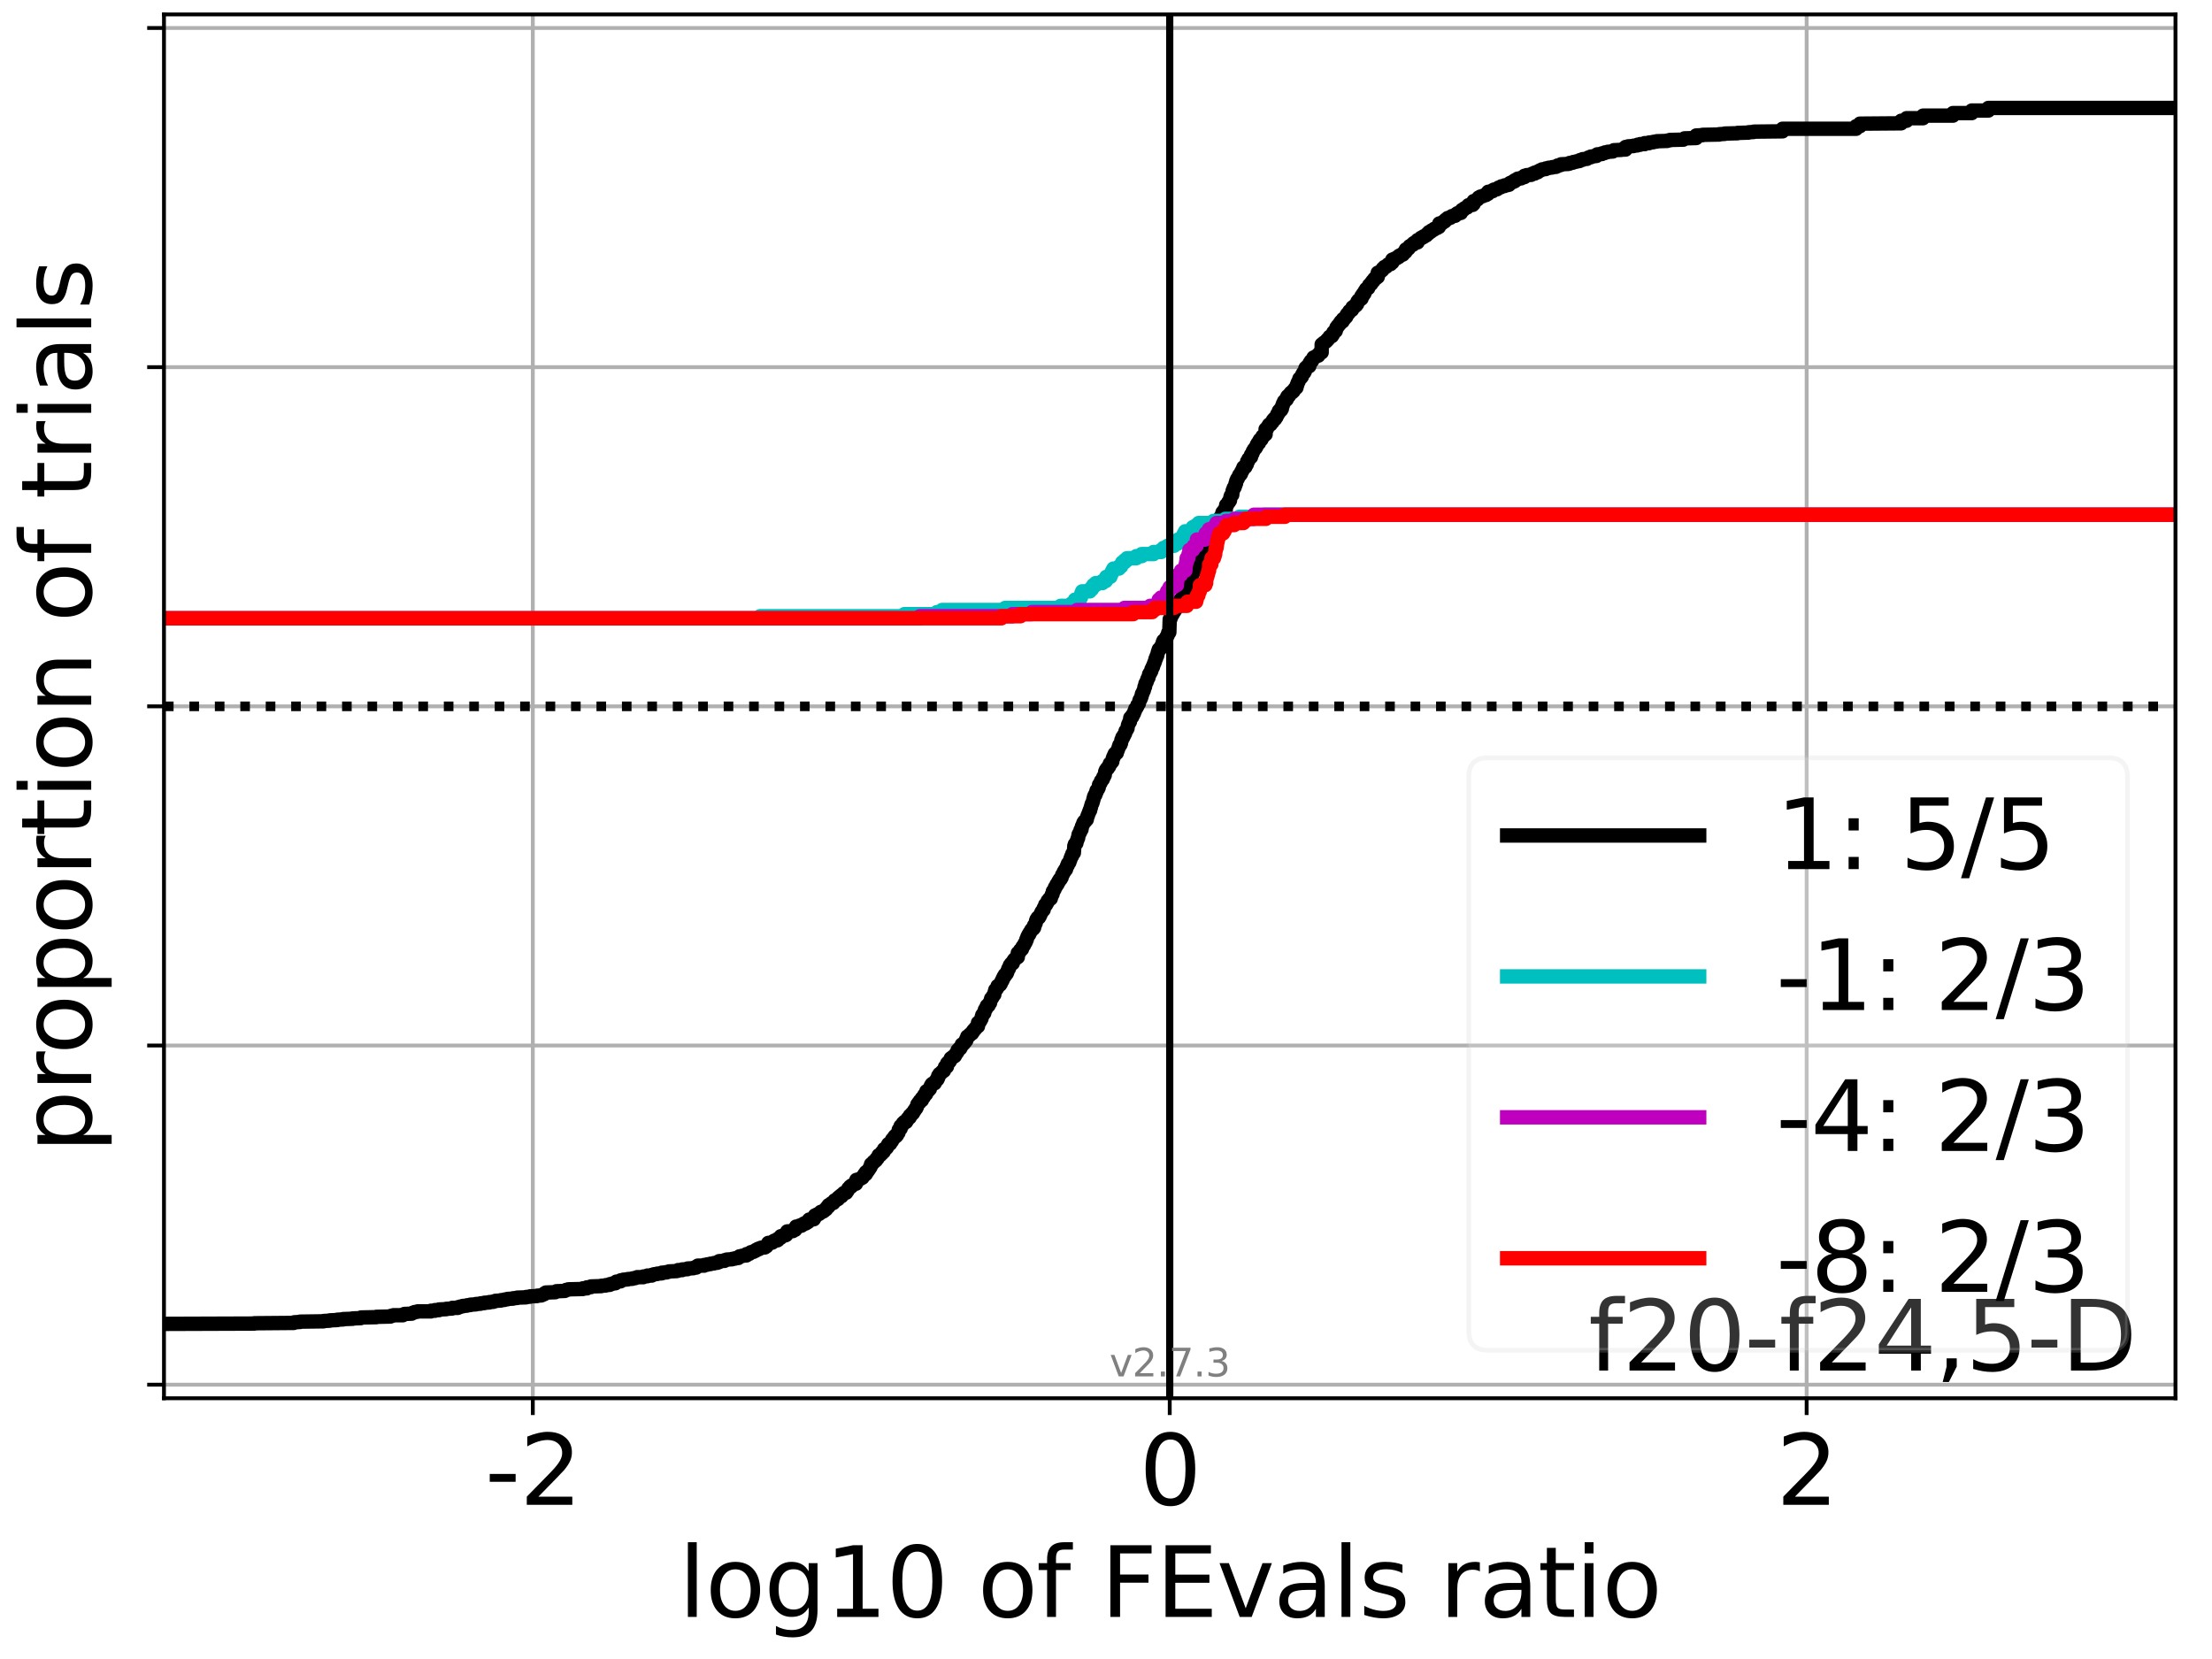 <?xml version="1.0" encoding="utf-8" standalone="no"?>
<!DOCTYPE svg PUBLIC "-//W3C//DTD SVG 1.1//EN"
  "http://www.w3.org/Graphics/SVG/1.1/DTD/svg11.dtd">
<svg xmlns:xlink="http://www.w3.org/1999/xlink" width="460.8pt" height="345.6pt" viewBox="0 0 460.8 345.6" xmlns="http://www.w3.org/2000/svg" version="1.1">
 <defs>
  <style type="text/css">*{stroke-linejoin: round; stroke-linecap: butt}</style>
 </defs>
 <g id="figure_1">
  <g id="patch_1">
   <path d="M 0 345.6 
L 460.8 345.6 
L 460.8 0 
L 0 0 
z
" style="fill: #ffffff"/>
  </g>
  <g id="axes_1">
   <g id="patch_2">
    <path d="M 34.16 291.28 
L 453.192 291.28 
L 453.192 3 
L 34.16 3 
z
" style="fill: #ffffff"/>
   </g>
   <g id="matplotlib.axis_1">
    <g id="xtick_1">
     <g id="line2d_1">
      <path d="M 110.994 291.28 
L 110.994 3 
" clip-path="url(#pf025afbebc)" style="fill: none; stroke: #b0b0b0; stroke-width: 0.8; stroke-linecap: square"/>
     </g>
     <g id="line2d_2">
      <defs>
       <path id="m8010415886" d="M 0 0 
L 0 3.5 
" style="stroke: #000000; stroke-width: 0.8"/>
      </defs>
      <g>
       <use xlink:href="#m8010415886" x="110.994" y="291.28" style="stroke: #000000; stroke-width: 0.8"/>
      </g>
     </g>
     <g id="text_1">
      <!-- -2 -->
      <g transform="translate(101.023 313.477) scale(0.2 -0.2)">
       <defs>
        <path id="DejaVuSans-2d" d="M 313 2009 
L 1997 2009 
L 1997 1497 
L 313 1497 
L 313 2009 
z
" transform="scale(0.016)"/>
        <path id="DejaVuSans-32" d="M 1228 531 
L 3431 531 
L 3431 0 
L 469 0 
L 469 531 
Q 828 903 1448 1529 
Q 2069 2156 2228 2338 
Q 2531 2678 2651 2914 
Q 2772 3150 2772 3378 
Q 2772 3750 2511 3984 
Q 2250 4219 1831 4219 
Q 1534 4219 1204 4116 
Q 875 4013 500 3803 
L 500 4441 
Q 881 4594 1212 4672 
Q 1544 4750 1819 4750 
Q 2544 4750 2975 4387 
Q 3406 4025 3406 3419 
Q 3406 3131 3298 2873 
Q 3191 2616 2906 2266 
Q 2828 2175 2409 1742 
Q 1991 1309 1228 531 
z
" transform="scale(0.016)"/>
       </defs>
       <use xlink:href="#DejaVuSans-2d"/>
       <use xlink:href="#DejaVuSans-32" transform="translate(36.084 0)"/>
      </g>
     </g>
    </g>
    <g id="xtick_2">
     <g id="line2d_3">
      <path d="M 243.676 291.28 
L 243.676 3 
" clip-path="url(#pf025afbebc)" style="fill: none; stroke: #b0b0b0; stroke-width: 0.8; stroke-linecap: square"/>
     </g>
     <g id="line2d_4">
      <g>
       <use xlink:href="#m8010415886" x="243.676" y="291.28" style="stroke: #000000; stroke-width: 0.8"/>
      </g>
     </g>
     <g id="text_2">
      <!-- 0 -->
      <g transform="translate(237.314 313.477) scale(0.2 -0.2)">
       <defs>
        <path id="DejaVuSans-30" d="M 2034 4250 
Q 1547 4250 1301 3770 
Q 1056 3291 1056 2328 
Q 1056 1369 1301 889 
Q 1547 409 2034 409 
Q 2525 409 2770 889 
Q 3016 1369 3016 2328 
Q 3016 3291 2770 3770 
Q 2525 4250 2034 4250 
z
M 2034 4750 
Q 2819 4750 3233 4129 
Q 3647 3509 3647 2328 
Q 3647 1150 3233 529 
Q 2819 -91 2034 -91 
Q 1250 -91 836 529 
Q 422 1150 422 2328 
Q 422 3509 836 4129 
Q 1250 4750 2034 4750 
z
" transform="scale(0.016)"/>
       </defs>
       <use xlink:href="#DejaVuSans-30"/>
      </g>
     </g>
    </g>
    <g id="xtick_3">
     <g id="line2d_5">
      <path d="M 376.358 291.28 
L 376.358 3 
" clip-path="url(#pf025afbebc)" style="fill: none; stroke: #b0b0b0; stroke-width: 0.8; stroke-linecap: square"/>
     </g>
     <g id="line2d_6">
      <g>
       <use xlink:href="#m8010415886" x="376.358" y="291.28" style="stroke: #000000; stroke-width: 0.8"/>
      </g>
     </g>
     <g id="text_3">
      <!-- 2 -->
      <g transform="translate(369.996 313.477) scale(0.2 -0.2)">
       <use xlink:href="#DejaVuSans-32"/>
      </g>
     </g>
    </g>
    <g id="text_4">
     <!-- log10 of FEvals ratio -->
     <g transform="translate(141.371 336.833) scale(0.2 -0.2)">
      <defs>
       <path id="DejaVuSans-6c" d="M 603 4863 
L 1178 4863 
L 1178 0 
L 603 0 
L 603 4863 
z
" transform="scale(0.016)"/>
       <path id="DejaVuSans-6f" d="M 1959 3097 
Q 1497 3097 1228 2736 
Q 959 2375 959 1747 
Q 959 1119 1226 758 
Q 1494 397 1959 397 
Q 2419 397 2687 759 
Q 2956 1122 2956 1747 
Q 2956 2369 2687 2733 
Q 2419 3097 1959 3097 
z
M 1959 3584 
Q 2709 3584 3137 3096 
Q 3566 2609 3566 1747 
Q 3566 888 3137 398 
Q 2709 -91 1959 -91 
Q 1206 -91 779 398 
Q 353 888 353 1747 
Q 353 2609 779 3096 
Q 1206 3584 1959 3584 
z
" transform="scale(0.016)"/>
       <path id="DejaVuSans-67" d="M 2906 1791 
Q 2906 2416 2648 2759 
Q 2391 3103 1925 3103 
Q 1463 3103 1205 2759 
Q 947 2416 947 1791 
Q 947 1169 1205 825 
Q 1463 481 1925 481 
Q 2391 481 2648 825 
Q 2906 1169 2906 1791 
z
M 3481 434 
Q 3481 -459 3084 -895 
Q 2688 -1331 1869 -1331 
Q 1566 -1331 1297 -1286 
Q 1028 -1241 775 -1147 
L 775 -588 
Q 1028 -725 1275 -790 
Q 1522 -856 1778 -856 
Q 2344 -856 2625 -561 
Q 2906 -266 2906 331 
L 2906 616 
Q 2728 306 2450 153 
Q 2172 0 1784 0 
Q 1141 0 747 490 
Q 353 981 353 1791 
Q 353 2603 747 3093 
Q 1141 3584 1784 3584 
Q 2172 3584 2450 3431 
Q 2728 3278 2906 2969 
L 2906 3500 
L 3481 3500 
L 3481 434 
z
" transform="scale(0.016)"/>
       <path id="DejaVuSans-31" d="M 794 531 
L 1825 531 
L 1825 4091 
L 703 3866 
L 703 4441 
L 1819 4666 
L 2450 4666 
L 2450 531 
L 3481 531 
L 3481 0 
L 794 0 
L 794 531 
z
" transform="scale(0.016)"/>
       <path id="DejaVuSans-20" transform="scale(0.016)"/>
       <path id="DejaVuSans-66" d="M 2375 4863 
L 2375 4384 
L 1825 4384 
Q 1516 4384 1395 4259 
Q 1275 4134 1275 3809 
L 1275 3500 
L 2222 3500 
L 2222 3053 
L 1275 3053 
L 1275 0 
L 697 0 
L 697 3053 
L 147 3053 
L 147 3500 
L 697 3500 
L 697 3744 
Q 697 4328 969 4595 
Q 1241 4863 1831 4863 
L 2375 4863 
z
" transform="scale(0.016)"/>
       <path id="DejaVuSans-46" d="M 628 4666 
L 3309 4666 
L 3309 4134 
L 1259 4134 
L 1259 2759 
L 3109 2759 
L 3109 2228 
L 1259 2228 
L 1259 0 
L 628 0 
L 628 4666 
z
" transform="scale(0.016)"/>
       <path id="DejaVuSans-45" d="M 628 4666 
L 3578 4666 
L 3578 4134 
L 1259 4134 
L 1259 2753 
L 3481 2753 
L 3481 2222 
L 1259 2222 
L 1259 531 
L 3634 531 
L 3634 0 
L 628 0 
L 628 4666 
z
" transform="scale(0.016)"/>
       <path id="DejaVuSans-76" d="M 191 3500 
L 800 3500 
L 1894 563 
L 2988 3500 
L 3597 3500 
L 2284 0 
L 1503 0 
L 191 3500 
z
" transform="scale(0.016)"/>
       <path id="DejaVuSans-61" d="M 2194 1759 
Q 1497 1759 1228 1600 
Q 959 1441 959 1056 
Q 959 750 1161 570 
Q 1363 391 1709 391 
Q 2188 391 2477 730 
Q 2766 1069 2766 1631 
L 2766 1759 
L 2194 1759 
z
M 3341 1997 
L 3341 0 
L 2766 0 
L 2766 531 
Q 2569 213 2275 61 
Q 1981 -91 1556 -91 
Q 1019 -91 701 211 
Q 384 513 384 1019 
Q 384 1609 779 1909 
Q 1175 2209 1959 2209 
L 2766 2209 
L 2766 2266 
Q 2766 2663 2505 2880 
Q 2244 3097 1772 3097 
Q 1472 3097 1187 3025 
Q 903 2953 641 2809 
L 641 3341 
Q 956 3463 1253 3523 
Q 1550 3584 1831 3584 
Q 2591 3584 2966 3190 
Q 3341 2797 3341 1997 
z
" transform="scale(0.016)"/>
       <path id="DejaVuSans-73" d="M 2834 3397 
L 2834 2853 
Q 2591 2978 2328 3040 
Q 2066 3103 1784 3103 
Q 1356 3103 1142 2972 
Q 928 2841 928 2578 
Q 928 2378 1081 2264 
Q 1234 2150 1697 2047 
L 1894 2003 
Q 2506 1872 2764 1633 
Q 3022 1394 3022 966 
Q 3022 478 2636 193 
Q 2250 -91 1575 -91 
Q 1294 -91 989 -36 
Q 684 19 347 128 
L 347 722 
Q 666 556 975 473 
Q 1284 391 1588 391 
Q 1994 391 2212 530 
Q 2431 669 2431 922 
Q 2431 1156 2273 1281 
Q 2116 1406 1581 1522 
L 1381 1569 
Q 847 1681 609 1914 
Q 372 2147 372 2553 
Q 372 3047 722 3315 
Q 1072 3584 1716 3584 
Q 2034 3584 2315 3537 
Q 2597 3491 2834 3397 
z
" transform="scale(0.016)"/>
       <path id="DejaVuSans-72" d="M 2631 2963 
Q 2534 3019 2420 3045 
Q 2306 3072 2169 3072 
Q 1681 3072 1420 2755 
Q 1159 2438 1159 1844 
L 1159 0 
L 581 0 
L 581 3500 
L 1159 3500 
L 1159 2956 
Q 1341 3275 1631 3429 
Q 1922 3584 2338 3584 
Q 2397 3584 2469 3576 
Q 2541 3569 2628 3553 
L 2631 2963 
z
" transform="scale(0.016)"/>
       <path id="DejaVuSans-74" d="M 1172 4494 
L 1172 3500 
L 2356 3500 
L 2356 3053 
L 1172 3053 
L 1172 1153 
Q 1172 725 1289 603 
Q 1406 481 1766 481 
L 2356 481 
L 2356 0 
L 1766 0 
Q 1100 0 847 248 
Q 594 497 594 1153 
L 594 3053 
L 172 3053 
L 172 3500 
L 594 3500 
L 594 4494 
L 1172 4494 
z
" transform="scale(0.016)"/>
       <path id="DejaVuSans-69" d="M 603 3500 
L 1178 3500 
L 1178 0 
L 603 0 
L 603 3500 
z
M 603 4863 
L 1178 4863 
L 1178 4134 
L 603 4134 
L 603 4863 
z
" transform="scale(0.016)"/>
      </defs>
      <use xlink:href="#DejaVuSans-6c"/>
      <use xlink:href="#DejaVuSans-6f" transform="translate(27.783 0)"/>
      <use xlink:href="#DejaVuSans-67" transform="translate(88.965 0)"/>
      <use xlink:href="#DejaVuSans-31" transform="translate(152.441 0)"/>
      <use xlink:href="#DejaVuSans-30" transform="translate(216.064 0)"/>
      <use xlink:href="#DejaVuSans-20" transform="translate(279.688 0)"/>
      <use xlink:href="#DejaVuSans-6f" transform="translate(311.475 0)"/>
      <use xlink:href="#DejaVuSans-66" transform="translate(372.656 0)"/>
      <use xlink:href="#DejaVuSans-20" transform="translate(407.861 0)"/>
      <use xlink:href="#DejaVuSans-46" transform="translate(439.648 0)"/>
      <use xlink:href="#DejaVuSans-45" transform="translate(497.168 0)"/>
      <use xlink:href="#DejaVuSans-76" transform="translate(560.352 0)"/>
      <use xlink:href="#DejaVuSans-61" transform="translate(619.531 0)"/>
      <use xlink:href="#DejaVuSans-6c" transform="translate(680.811 0)"/>
      <use xlink:href="#DejaVuSans-73" transform="translate(708.594 0)"/>
      <use xlink:href="#DejaVuSans-20" transform="translate(760.693 0)"/>
      <use xlink:href="#DejaVuSans-72" transform="translate(792.48 0)"/>
      <use xlink:href="#DejaVuSans-61" transform="translate(833.594 0)"/>
      <use xlink:href="#DejaVuSans-74" transform="translate(894.873 0)"/>
      <use xlink:href="#DejaVuSans-69" transform="translate(934.082 0)"/>
      <use xlink:href="#DejaVuSans-6f" transform="translate(961.865 0)"/>
     </g>
    </g>
   </g>
   <g id="matplotlib.axis_2">
    <g id="ytick_1">
     <g id="line2d_7">
      <path d="M 34.16 288.454 
L 453.192 288.454 
" clip-path="url(#pf025afbebc)" style="fill: none; stroke: #b0b0b0; stroke-width: 0.8; stroke-linecap: square"/>
     </g>
     <g id="line2d_8">
      <defs>
       <path id="m363bb4717d" d="M 0 0 
L -3.5 0 
" style="stroke: #000000; stroke-width: 0.8"/>
      </defs>
      <g>
       <use xlink:href="#m363bb4717d" x="34.16" y="288.454" style="stroke: #000000; stroke-width: 0.8"/>
      </g>
     </g>
    </g>
    <g id="ytick_2">
     <g id="line2d_9">
      <path d="M 34.16 217.797 
L 453.192 217.797 
" clip-path="url(#pf025afbebc)" style="fill: none; stroke: #b0b0b0; stroke-width: 0.8; stroke-linecap: square"/>
     </g>
     <g id="line2d_10">
      <g>
       <use xlink:href="#m363bb4717d" x="34.16" y="217.797" style="stroke: #000000; stroke-width: 0.8"/>
      </g>
     </g>
    </g>
    <g id="ytick_3">
     <g id="line2d_11">
      <path d="M 34.16 147.14 
L 453.192 147.14 
" clip-path="url(#pf025afbebc)" style="fill: none; stroke: #b0b0b0; stroke-width: 0.8; stroke-linecap: square"/>
     </g>
     <g id="line2d_12">
      <g>
       <use xlink:href="#m363bb4717d" x="34.16" y="147.14" style="stroke: #000000; stroke-width: 0.8"/>
      </g>
     </g>
    </g>
    <g id="ytick_4">
     <g id="line2d_13">
      <path d="M 34.16 76.483 
L 453.192 76.483 
" clip-path="url(#pf025afbebc)" style="fill: none; stroke: #b0b0b0; stroke-width: 0.8; stroke-linecap: square"/>
     </g>
     <g id="line2d_14">
      <g>
       <use xlink:href="#m363bb4717d" x="34.16" y="76.483" style="stroke: #000000; stroke-width: 0.8"/>
      </g>
     </g>
    </g>
    <g id="ytick_5">
     <g id="line2d_15">
      <path d="M 34.16 5.826 
L 453.192 5.826 
" clip-path="url(#pf025afbebc)" style="fill: none; stroke: #b0b0b0; stroke-width: 0.8; stroke-linecap: square"/>
     </g>
     <g id="line2d_16">
      <g>
       <use xlink:href="#m363bb4717d" x="34.16" y="5.826" style="stroke: #000000; stroke-width: 0.8"/>
      </g>
     </g>
    </g>
    <g id="text_5">
     <!-- proportion of trials -->
     <g transform="translate(19.001 240.146) rotate(-90) scale(0.2 -0.2)">
      <defs>
       <path id="DejaVuSans-70" d="M 1159 525 
L 1159 -1331 
L 581 -1331 
L 581 3500 
L 1159 3500 
L 1159 2969 
Q 1341 3281 1617 3432 
Q 1894 3584 2278 3584 
Q 2916 3584 3314 3078 
Q 3713 2572 3713 1747 
Q 3713 922 3314 415 
Q 2916 -91 2278 -91 
Q 1894 -91 1617 61 
Q 1341 213 1159 525 
z
M 3116 1747 
Q 3116 2381 2855 2742 
Q 2594 3103 2138 3103 
Q 1681 3103 1420 2742 
Q 1159 2381 1159 1747 
Q 1159 1113 1420 752 
Q 1681 391 2138 391 
Q 2594 391 2855 752 
Q 3116 1113 3116 1747 
z
" transform="scale(0.016)"/>
       <path id="DejaVuSans-6e" d="M 3513 2113 
L 3513 0 
L 2938 0 
L 2938 2094 
Q 2938 2591 2744 2837 
Q 2550 3084 2163 3084 
Q 1697 3084 1428 2787 
Q 1159 2491 1159 1978 
L 1159 0 
L 581 0 
L 581 3500 
L 1159 3500 
L 1159 2956 
Q 1366 3272 1645 3428 
Q 1925 3584 2291 3584 
Q 2894 3584 3203 3211 
Q 3513 2838 3513 2113 
z
" transform="scale(0.016)"/>
      </defs>
      <use xlink:href="#DejaVuSans-70"/>
      <use xlink:href="#DejaVuSans-72" transform="translate(63.477 0)"/>
      <use xlink:href="#DejaVuSans-6f" transform="translate(102.34 0)"/>
      <use xlink:href="#DejaVuSans-70" transform="translate(163.521 0)"/>
      <use xlink:href="#DejaVuSans-6f" transform="translate(226.998 0)"/>
      <use xlink:href="#DejaVuSans-72" transform="translate(288.18 0)"/>
      <use xlink:href="#DejaVuSans-74" transform="translate(329.293 0)"/>
      <use xlink:href="#DejaVuSans-69" transform="translate(368.502 0)"/>
      <use xlink:href="#DejaVuSans-6f" transform="translate(396.285 0)"/>
      <use xlink:href="#DejaVuSans-6e" transform="translate(457.467 0)"/>
      <use xlink:href="#DejaVuSans-20" transform="translate(520.846 0)"/>
      <use xlink:href="#DejaVuSans-6f" transform="translate(552.633 0)"/>
      <use xlink:href="#DejaVuSans-66" transform="translate(613.814 0)"/>
      <use xlink:href="#DejaVuSans-20" transform="translate(649.02 0)"/>
      <use xlink:href="#DejaVuSans-74" transform="translate(680.807 0)"/>
      <use xlink:href="#DejaVuSans-72" transform="translate(720.016 0)"/>
      <use xlink:href="#DejaVuSans-69" transform="translate(761.129 0)"/>
      <use xlink:href="#DejaVuSans-61" transform="translate(788.912 0)"/>
      <use xlink:href="#DejaVuSans-6c" transform="translate(850.191 0)"/>
      <use xlink:href="#DejaVuSans-73" transform="translate(877.975 0)"/>
     </g>
    </g>
   </g>
   <g id="line2d_17">
    <path d="M 34.16 275.789 
L 52.979 275.722 
L 52.979 275.656 
L 61.204 275.589 
L 61.306 275.456 
L 62.513 275.389 
L 62.513 275.322 
L 67.404 275.256 
L 67.404 275.189 
L 68.702 275.122 
L 68.702 275.056 
L 70.271 274.989 
L 70.271 274.922 
L 71.488 274.856 
L 71.488 274.789 
L 73.454 274.722 
L 73.454 274.656 
L 75.147 274.589 
L 75.231 274.456 
L 78.396 274.389 
L 78.396 274.322 
L 81.329 274.256 
L 81.432 274.122 
L 81.953 274.056 
L 81.953 273.989 
L 83.91 273.989 
L 83.91 273.922 
L 83.91 273.856 
L 84.25 273.789 
L 84.25 273.722 
L 85.77 273.656 
L 85.77 273.589 
L 86.011 273.522 
L 86.011 273.456 
L 86.376 273.389 
L 86.376 273.322 
L 86.996 273.256 
L 86.996 273.189 
L 89.755 273.189 
L 89.755 273.123 
L 89.755 273.056 
L 90.594 273.056 
L 90.594 272.989 
L 90.594 272.923 
L 91.458 272.923 
L 91.458 272.856 
L 91.458 272.789 
L 92.959 272.723 
L 92.959 272.656 
L 94.165 272.589 
L 94.219 272.456 
L 95.368 272.456 
L 95.368 272.389 
L 95.368 272.323 
L 95.875 272.256 
L 95.875 272.189 
L 96.391 272.123 
L 96.391 272.056 
L 97.272 271.989 
L 97.272 271.923 
L 97.997 271.856 
L 97.997 271.789 
L 99.12 271.723 
L 99.12 271.656 
L 100.09 271.589 
L 100.09 271.523 
L 100.891 271.456 
L 100.891 271.389 
L 101.923 271.323 
L 101.923 271.256 
L 102.777 271.189 
L 102.777 271.123 
L 103.214 271.056 
L 103.214 270.989 
L 104.335 270.923 
L 104.335 270.856 
L 105.107 270.79 
L 105.107 270.723 
L 105.741 270.656 
L 105.741 270.59 
L 106.883 270.523 
L 106.883 270.456 
L 107.728 270.39 
L 107.728 270.323 
L 109.588 270.256 
L 109.588 270.19 
L 110.423 270.123 
L 110.423 270.056 
L 111.871 269.99 
L 111.871 269.923 
L 112.776 269.856 
L 112.776 269.79 
L 113.084 269.723 
L 113.084 269.656 
L 113.396 269.59 
L 113.396 269.456 
L 113.711 269.39 
L 113.711 269.256 
L 115.676 269.19 
L 115.676 269.123 
L 115.903 269.056 
L 115.903 268.99 
L 117.664 268.923 
L 117.664 268.856 
L 117.907 268.79 
L 117.907 268.723 
L 118.399 268.656 
L 118.399 268.59 
L 121.407 268.523 
L 121.407 268.39 
L 122.247 268.39 
L 122.247 268.323 
L 122.247 268.19 
L 123.111 268.123 
L 123.111 267.99 
L 125.235 267.923 
L 125.235 267.857 
L 126.195 267.79 
L 126.195 267.723 
L 127.021 267.657 
L 127.021 267.523 
L 127.528 267.457 
L 127.528 267.39 
L 128.218 267.323 
L 128.218 267.19 
L 128.393 267.19 
L 128.393 267.123 
L 128.393 266.99 
L 129.285 266.923 
L 129.285 266.723 
L 129.834 266.657 
L 129.834 266.59 
L 130.773 266.523 
L 130.773 266.457 
L 131.743 266.39 
L 131.743 266.323 
L 132.341 266.257 
L 132.341 266.19 
L 132.747 266.123 
L 132.747 266.057 
L 134 266.057 
L 134 265.99 
L 134 265.924 
L 134.866 265.857 
L 134.866 265.724 
L 135.76 265.724 
L 135.76 265.657 
L 135.76 265.59 
L 136.217 265.524 
L 136.217 265.457 
L 136.917 265.39 
L 136.917 265.324 
L 137.878 265.257 
L 137.878 265.124 
L 138.871 265.057 
L 138.871 264.99 
L 139.381 264.924 
L 139.381 264.857 
L 140.968 264.79 
L 140.968 264.724 
L 141.241 264.724 
L 141.241 264.657 
L 141.241 264.59 
L 142.076 264.59 
L 142.076 264.524 
L 142.076 264.457 
L 143.228 264.39 
L 143.228 264.257 
L 144.429 264.19 
L 144.429 264.124 
L 145.049 264.057 
L 145.049 263.857 
L 145.364 263.857 
L 145.364 263.79 
L 145.364 263.657 
L 146.659 263.657 
L 146.659 263.591 
L 146.659 263.524 
L 147.329 263.457 
L 147.329 263.391 
L 148.015 263.324 
L 148.015 263.257 
L 148.718 263.191 
L 148.718 263.124 
L 149.438 263.057 
L 149.438 262.924 
L 149.805 262.924 
L 149.805 262.857 
L 149.805 262.724 
L 150.935 262.657 
L 150.935 262.524 
L 151.387 262.457 
L 151.387 262.391 
L 152.514 262.324 
L 152.514 262.257 
L 153.112 262.191 
L 153.112 262.124 
L 153.813 262.057 
L 153.899 261.857 
L 154.042 261.857 
L 154.042 261.791 
L 154.042 261.724 
L 154.618 261.657 
L 154.618 261.591 
L 155.505 261.524 
L 155.505 261.257 
L 156.106 261.191 
L 156.201 260.991 
L 156.419 260.924 
L 156.419 260.858 
L 156.935 260.791 
L 156.935 260.724 
L 157.151 260.658 
L 157.151 260.591 
L 157.364 260.591 
L 157.364 260.524 
L 157.471 260.391 
L 157.848 260.324 
L 157.848 260.191 
L 158.176 260.191 
L 158.176 260.124 
L 158.176 260.058 
L 158.54 259.991 
L 158.54 259.924 
L 159.352 259.858 
L 159.352 259.724 
L 159.656 259.658 
L 159.681 259.458 
L 159.823 259.458 
L 159.823 259.391 
L 159.871 259.191 
L 160.046 259.191 
L 160.046 259.124 
L 160.046 258.924 
L 160.874 258.858 
L 160.938 258.658 
L 161.286 258.591 
L 161.286 258.458 
L 161.934 258.391 
L 161.934 258.325 
L 162.046 258.325 
L 162.046 258.258 
L 162.046 258.058 
L 162.347 257.991 
L 162.362 257.858 
L 162.617 257.858 
L 162.617 257.791 
L 162.655 257.525 
L 163.082 257.525 
L 163.082 257.458 
L 163.082 257.391 
L 163.66 257.325 
L 163.66 257.258 
L 163.793 257.258 
L 163.793 257.191 
L 163.793 256.858 
L 163.957 256.791 
L 163.994 256.525 
L 165.159 256.458 
L 165.229 256.258 
L 165.653 256.192 
L 165.744 255.792 
L 165.828 255.792 
L 165.828 255.725 
L 165.828 255.525 
L 166.519 255.458 
L 166.519 255.325 
L 166.962 255.325 
L 166.962 255.258 
L 167.03 255.125 
L 167.413 255.058 
L 167.52 254.858 
L 167.87 254.858 
L 167.87 254.792 
L 167.87 254.725 
L 168.101 254.725 
L 168.101 254.658 
L 168.179 254.525 
L 168.399 254.525 
L 168.399 254.458 
L 168.443 254.192 
L 168.57 254.192 
L 168.57 254.125 
L 168.57 254.058 
L 169.53 253.992 
L 169.606 253.592 
L 169.776 253.592 
L 169.776 253.525 
L 169.776 253.192 
L 170.143 253.125 
L 170.189 252.992 
L 170.569 252.925 
L 170.578 252.792 
L 170.778 252.792 
L 170.778 252.725 
L 170.88 252.592 
L 170.983 252.525 
L 170.983 252.459 
L 171.466 252.392 
L 171.466 252.325 
L 171.661 252.259 
L 171.741 252.125 
L 171.869 252.059 
L 171.898 251.925 
L 172.082 251.925 
L 172.082 251.859 
L 172.189 251.659 
L 172.301 251.592 
L 172.366 251.392 
L 172.566 251.392 
L 172.566 251.326 
L 172.62 251.059 
L 172.893 250.992 
L 172.942 250.859 
L 173.194 250.792 
L 173.194 250.659 
L 173.608 250.592 
L 173.652 250.392 
L 173.813 250.326 
L 173.883 250.059 
L 174.242 249.992 
L 174.352 249.792 
L 174.589 249.792 
L 174.589 249.726 
L 174.589 249.526 
L 174.881 249.459 
L 174.899 249.259 
L 175.312 249.193 
L 175.312 248.926 
L 175.557 248.859 
L 175.656 248.659 
L 175.777 248.593 
L 175.777 248.526 
L 176.287 248.459 
L 176.39 248.126 
L 176.56 248.059 
L 176.657 247.793 
L 176.702 247.793 
L 176.702 247.726 
L 176.724 247.593 
L 176.911 247.526 
L 177.016 247.326 
L 177.08 247.259 
L 177.08 247.193 
L 177.335 247.193 
L 177.335 247.126 
L 177.335 246.993 
L 177.624 246.926 
L 177.676 246.793 
L 177.917 246.726 
L 178.021 246.593 
L 178.312 246.593 
L 178.312 246.526 
L 178.402 245.793 
L 178.869 245.726 
L 178.869 245.66 
L 179.208 245.593 
L 179.208 245.526 
L 179.426 245.46 
L 179.426 245.393 
L 179.668 245.326 
L 179.761 245.06 
L 179.917 244.993 
L 180.017 244.726 
L 180.087 244.66 
L 180.087 244.593 
L 180.37 244.593 
L 180.37 244.526 
L 180.37 244.193 
L 180.663 244.127 
L 180.728 243.927 
L 180.845 243.86 
L 180.941 243.727 
L 180.987 243.66 
L 181.091 243.46 
L 181.164 243.393 
L 181.213 243.193 
L 181.335 243.127 
L 181.347 242.927 
L 181.458 242.86 
L 181.458 242.86 
L 181.458 242.527 
L 181.705 242.46 
L 181.776 242.327 
L 181.83 242.327 
L 181.83 242.26 
L 181.937 242.06 
L 182.172 241.994 
L 182.172 241.86 
L 182.318 241.86 
L 182.318 241.794 
L 182.318 241.727 
L 182.483 241.727 
L 182.483 241.66 
L 182.588 241.394 
L 182.798 241.327 
L 182.897 240.994 
L 182.974 240.994 
L 182.974 240.927 
L 183.052 240.66 
L 183.431 240.594 
L 183.525 240.46 
L 183.593 240.394 
L 183.596 240.26 
L 183.764 240.26 
L 183.764 240.194 
L 183.764 239.994 
L 184.093 239.927 
L 184.167 239.394 
L 184.493 239.327 
L 184.493 239.194 
L 184.713 239.127 
L 184.824 238.927 
L 184.843 238.927 
L 184.843 238.861 
L 184.945 238.527 
L 184.99 238.527 
L 184.99 238.461 
L 185.064 238.327 
L 185.434 238.261 
L 185.449 238.061 
L 185.552 238.061 
L 185.552 237.994 
L 185.623 237.794 
L 185.799 237.727 
L 185.856 237.394 
L 186.038 237.327 
L 186.044 237.194 
L 186.194 237.128 
L 186.271 236.861 
L 186.417 236.861 
L 186.417 236.794 
L 186.425 236.661 
L 186.711 236.661 
L 186.711 236.594 
L 186.8 236.461 
L 186.872 236.461 
L 186.872 236.394 
L 186.894 236.194 
L 187 236.128 
L 187 236.061 
L 187.157 235.994 
L 187.239 235.328 
L 187.416 235.261 
L 187.49 235.128 
L 187.611 235.128 
L 187.611 235.061 
L 187.611 234.595 
L 187.854 234.595 
L 187.854 234.528 
L 187.93 234.261 
L 188.072 234.261 
L 188.072 234.195 
L 188.099 233.995 
L 188.336 233.928 
L 188.369 233.728 
L 188.756 233.728 
L 188.756 233.661 
L 188.863 233.461 
L 188.965 233.395 
L 189.017 233.128 
L 189.12 233.061 
L 189.177 232.928 
L 189.306 232.861 
L 189.306 232.795 
L 189.501 232.795 
L 189.501 232.728 
L 189.554 232.395 
L 189.746 232.395 
L 189.746 232.328 
L 189.852 232.195 
L 189.949 232.128 
L 189.949 231.995 
L 190.172 231.928 
L 190.262 231.662 
L 190.327 231.662 
L 190.327 231.595 
L 190.419 231.395 
L 190.539 231.328 
L 190.647 231.128 
L 190.712 231.062 
L 190.732 230.928 
L 190.876 230.862 
L 190.944 230.662 
L 191.005 230.595 
L 191.005 230.595 
L 191.108 230.062 
L 191.217 229.995 
L 191.315 229.862 
L 191.35 229.795 
L 191.35 229.729 
L 191.576 229.662 
L 191.632 229.329 
L 191.881 229.262 
L 191.881 229.195 
L 192.052 229.195 
L 192.052 229.129 
L 192.052 228.795 
L 192.231 228.729 
L 192.336 228.595 
L 192.457 228.529 
L 192.537 228.129 
L 192.747 228.062 
L 192.782 227.929 
L 192.913 227.929 
L 192.913 227.862 
L 192.982 227.329 
L 193.205 227.262 
L 193.205 227.196 
L 193.393 227.196 
L 193.393 227.129 
L 193.458 226.996 
L 193.587 226.929 
L 193.587 226.862 
L 193.699 226.862 
L 193.699 226.796 
L 193.784 226.462 
L 193.854 226.396 
L 193.942 226.129 
L 194.04 226.129 
L 194.04 226.062 
L 194.101 225.862 
L 194.27 225.862 
L 194.27 225.796 
L 194.27 225.729 
L 194.714 225.662 
L 194.799 225.329 
L 194.936 225.262 
L 195.025 225.129 
L 195.063 225.063 
L 195.088 224.929 
L 195.283 224.863 
L 195.34 224.529 
L 195.446 224.529 
L 195.446 224.463 
L 195.446 224.129 
L 195.627 224.063 
L 195.704 223.729 
L 195.93 223.663 
L 196.04 223.463 
L 196.2 223.396 
L 196.235 223.263 
L 196.423 223.196 
L 196.494 223.063 
L 196.635 223.063 
L 196.635 222.996 
L 196.735 222.663 
L 196.786 222.596 
L 196.866 222.263 
L 197.265 222.196 
L 197.305 221.53 
L 197.481 221.463 
L 197.481 221.33 
L 197.646 221.263 
L 197.735 221.13 
L 197.834 221.13 
L 197.834 221.063 
L 197.93 220.796 
L 197.991 220.796 
L 197.991 220.73 
L 198.07 220.463 
L 198.341 220.397 
L 198.425 220.197 
L 198.615 220.197 
L 198.615 220.13 
L 198.615 220.063 
L 198.907 219.997 
L 199.001 219.73 
L 199.102 219.663 
L 199.147 219.463 
L 199.249 219.397 
L 199.293 219.263 
L 199.415 219.197 
L 199.481 218.797 
L 199.708 218.73 
L 199.782 218.463 
L 200.052 218.397 
L 200.153 218.063 
L 200.27 217.997 
L 200.362 217.597 
L 200.565 217.53 
L 200.565 217.464 
L 200.777 217.397 
L 200.88 217.197 
L 200.989 217.13 
L 201.089 216.997 
L 201.134 216.93 
L 201.134 216.797 
L 201.298 216.73 
L 201.318 216.397 
L 201.428 216.33 
L 201.428 216.33 
L 201.508 215.93 
L 201.747 215.864 
L 201.747 215.797 
L 201.933 215.73 
L 202.003 215.531 
L 202.177 215.464 
L 202.231 215.331 
L 202.491 215.264 
L 202.491 215.064 
L 202.674 214.997 
L 202.724 214.731 
L 202.848 214.664 
L 202.89 214.531 
L 203.087 214.464 
L 203.147 214.264 
L 203.236 214.197 
L 203.236 214.131 
L 203.423 214.064 
L 203.493 213.864 
L 203.728 213.797 
L 203.735 213.064 
L 203.954 212.998 
L 203.954 212.931 
L 204.097 212.864 
L 204.192 212.598 
L 204.294 212.531 
L 204.397 212.264 
L 204.464 212.198 
L 204.546 211.731 
L 204.595 211.664 
L 204.621 211.464 
L 204.782 211.398 
L 204.847 211.131 
L 205.035 211.064 
L 205.107 210.598 
L 205.164 210.531 
L 205.181 210.331 
L 205.343 210.265 
L 205.381 209.998 
L 205.481 209.998 
L 205.481 209.931 
L 205.551 209.665 
L 205.594 209.665 
L 205.594 209.598 
L 205.594 209.531 
L 205.935 209.465 
L 206.004 209.198 
L 206.067 209.131 
L 206.078 208.998 
L 206.242 208.931 
L 206.342 208.465 
L 206.377 208.398 
L 206.484 207.998 
L 206.641 207.932 
L 206.713 207.732 
L 206.77 207.732 
L 206.77 207.665 
L 206.865 207.465 
L 206.965 207.398 
L 207.05 207.198 
L 207.128 207.198 
L 207.128 207.132 
L 207.21 206.665 
L 207.25 206.598 
L 207.341 206.198 
L 207.539 206.132 
L 207.582 205.932 
L 207.673 205.932 
L 207.673 205.865 
L 207.782 205.599 
L 207.825 205.599 
L 207.825 205.532 
L 207.825 205.399 
L 208.043 205.399 
L 208.043 205.332 
L 208.144 205.199 
L 208.348 205.132 
L 208.354 204.932 
L 208.478 204.932 
L 208.478 204.865 
L 208.579 204.665 
L 208.618 204.599 
L 208.669 204.332 
L 208.819 204.265 
L 208.892 203.865 
L 208.988 203.865 
L 208.988 203.799 
L 209.091 203.466 
L 209.277 203.399 
L 209.329 203.066 
L 209.516 203.066 
L 209.516 202.999 
L 209.612 202.799 
L 209.717 202.799 
L 209.717 202.732 
L 209.766 202.599 
L 209.836 202.532 
L 209.909 202.199 
L 209.964 202.132 
L 209.964 202.132 
L 210.055 201.799 
L 210.164 201.799 
L 210.164 201.732 
L 210.261 201.399 
L 210.365 201.332 
L 210.365 201.332 
L 210.391 201.066 
L 210.567 200.999 
L 210.646 200.733 
L 210.975 200.666 
L 211.078 200.199 
L 211.188 200.133 
L 211.207 199.999 
L 211.309 199.999 
L 211.309 199.933 
L 211.309 199.866 
L 211.509 199.799 
L 211.58 199.599 
L 211.795 199.533 
L 211.795 199.466 
L 212.023 199.399 
L 212.023 198.533 
L 212.307 198.466 
L 212.368 198.266 
L 212.473 198.2 
L 212.523 197.933 
L 212.744 197.866 
L 212.744 197.8 
L 212.89 197.733 
L 213 197.266 
L 213.111 197.2 
L 213.111 197.2 
L 213.188 197 
L 213.304 196.933 
L 213.399 196.666 
L 213.429 196.666 
L 213.429 196.6 
L 213.54 196.4 
L 213.631 196.333 
L 213.72 196.067 
L 213.783 196 
L 213.825 195.667 
L 213.913 195.667 
L 213.913 195.6 
L 214.011 195.2 
L 214.053 195.133 
L 214.136 194.933 
L 214.209 194.867 
L 214.241 194.733 
L 214.398 194.667 
L 214.475 194.333 
L 214.591 194.267 
L 214.655 194.067 
L 214.732 194 
L 214.836 193.734 
L 214.94 193.667 
L 214.996 193.534 
L 215.27 193.467 
L 215.32 193.267 
L 215.417 193.267 
L 215.417 193.2 
L 215.417 192.8 
L 215.574 192.734 
L 215.675 192.4 
L 215.746 192.334 
L 215.839 191.8 
L 215.901 191.8 
L 215.901 191.734 
L 215.936 191.534 
L 216.05 191.467 
L 216.146 191.201 
L 216.442 191.134 
L 216.534 190.867 
L 216.606 190.867 
L 216.606 190.801 
L 216.706 190.534 
L 216.757 190.534 
L 216.757 190.467 
L 216.867 190.201 
L 216.929 190.134 
L 217.003 189.934 
L 217.121 189.867 
L 217.148 189.734 
L 217.276 189.667 
L 217.276 189.601 
L 217.405 189.534 
L 217.451 189.134 
L 217.529 189.068 
L 217.631 188.801 
L 217.681 188.734 
L 217.747 188.468 
L 217.924 188.468 
L 217.924 188.401 
L 218.024 188.201 
L 218.111 188.134 
L 218.218 187.868 
L 218.253 187.801 
L 218.253 187.668 
L 218.452 187.601 
L 218.525 187.334 
L 218.626 187.268 
L 218.626 187.201 
L 218.892 187.201 
L 218.892 187.134 
L 218.991 186.801 
L 219.042 186.735 
L 219.122 186.335 
L 219.264 186.268 
L 219.339 185.668 
L 219.495 185.601 
L 219.582 185.335 
L 219.679 185.268 
L 219.767 184.868 
L 219.858 184.868 
L 219.858 184.801 
L 219.942 184.601 
L 220.022 184.601 
L 220.022 184.535 
L 220.099 184.268 
L 220.29 184.202 
L 220.398 183.802 
L 220.445 183.735 
L 220.501 183.602 
L 220.623 183.602 
L 220.623 183.535 
L 220.67 183.335 
L 220.748 183.268 
L 220.748 183.202 
L 220.959 183.135 
L 221.065 182.868 
L 221.154 182.802 
L 221.252 182.335 
L 221.269 182.335 
L 221.269 182.268 
L 221.359 182.135 
L 221.451 182.068 
L 221.547 181.802 
L 221.601 181.735 
L 221.622 181.602 
L 221.762 181.535 
L 221.857 181.202 
L 222.058 181.135 
L 222.158 180.735 
L 222.189 180.669 
L 222.3 180.335 
L 222.425 180.269 
L 222.461 179.935 
L 222.564 179.869 
L 222.634 179.735 
L 222.761 179.669 
L 222.87 179.269 
L 222.927 179.202 
L 223.027 178.802 
L 223.072 178.802 
L 223.072 178.736 
L 223.177 178.402 
L 223.319 178.336 
L 223.387 177.869 
L 223.534 177.802 
L 223.559 177.669 
L 223.705 177.669 
L 223.705 177.602 
L 223.806 176.203 
L 223.861 176.136 
L 223.916 175.869 
L 224.05 175.803 
L 224.145 175.669 
L 224.224 175.669 
L 224.224 175.603 
L 224.333 175.136 
L 224.4 175.069 
L 224.495 174.67 
L 224.588 174.603 
L 224.682 173.87 
L 224.775 173.803 
L 224.811 173.603 
L 224.919 173.536 
L 224.992 173.27 
L 225.046 173.27 
L 225.046 173.203 
L 225.111 172.87 
L 225.292 172.803 
L 225.396 172.137 
L 225.452 172.07 
L 225.522 171.87 
L 225.584 171.803 
L 225.693 171.403 
L 225.818 171.337 
L 225.863 171.137 
L 226.038 171.137 
L 226.038 171.07 
L 226.038 171.003 
L 226.212 170.937 
L 226.276 170.803 
L 226.387 170.737 
L 226.467 170.203 
L 226.518 170.203 
L 226.518 170.137 
L 226.589 169.87 
L 226.638 169.87 
L 226.638 169.804 
L 226.741 169.537 
L 226.779 169.47 
L 226.829 169.27 
L 226.898 169.204 
L 227.002 168.804 
L 227.099 168.804 
L 227.099 168.737 
L 227.2 168.27 
L 227.238 168.27 
L 227.238 168.204 
L 227.34 167.804 
L 227.357 167.737 
L 227.461 167.404 
L 227.553 167.337 
L 227.653 167.004 
L 227.686 166.937 
L 227.796 166.404 
L 227.828 166.404 
L 227.828 166.337 
L 227.919 165.937 
L 228.002 165.871 
L 228.035 165.671 
L 228.18 165.604 
L 228.288 165.138 
L 228.388 165.071 
L 228.439 164.671 
L 228.545 164.604 
L 228.652 164.404 
L 228.758 164.338 
L 228.825 164.138 
L 228.879 164.071 
L 228.958 163.471 
L 229.05 163.404 
L 229.133 163.204 
L 229.242 163.138 
L 229.345 162.804 
L 229.373 162.738 
L 229.373 162.671 
L 229.522 162.605 
L 229.594 162.405 
L 229.734 162.338 
L 229.84 161.871 
L 229.978 161.805 
L 230.085 161.471 
L 230.134 161.471 
L 230.134 161.405 
L 230.244 160.738 
L 230.29 160.671 
L 230.384 160.405 
L 230.529 160.338 
L 230.563 160.138 
L 230.778 160.072 
L 230.873 159.738 
L 231.049 159.672 
L 231.134 159.272 
L 231.171 159.272 
L 231.171 159.205 
L 231.204 159.072 
L 231.434 159.005 
L 231.529 158.738 
L 231.704 158.672 
L 231.812 158.005 
L 231.861 157.939 
L 231.901 157.739 
L 231.994 157.739 
L 231.994 157.672 
L 232.077 157.339 
L 232.208 157.272 
L 232.229 157.005 
L 232.478 156.939 
L 232.478 156.872 
L 232.641 156.872 
L 232.641 156.805 
L 232.742 156.405 
L 232.82 156.339 
L 232.93 156.005 
L 232.971 155.939 
L 233.081 155.539 
L 233.175 155.472 
L 233.19 155.206 
L 233.4 155.139 
L 233.511 154.806 
L 233.528 154.806 
L 233.528 154.739 
L 233.615 154.139 
L 233.741 154.072 
L 233.816 153.606 
L 233.982 153.606 
L 233.982 153.539 
L 234.078 153.206 
L 234.212 153.139 
L 234.323 152.806 
L 234.376 152.806 
L 234.376 152.739 
L 234.485 152.273 
L 234.562 152.206 
L 234.647 152.073 
L 234.74 152.006 
L 234.833 151.739 
L 234.877 151.739 
L 234.877 151.673 
L 234.988 151.006 
L 235.018 150.939 
L 235.112 150.74 
L 235.191 150.673 
L 235.241 150.406 
L 235.387 150.34 
L 235.457 149.54 
L 235.646 149.473 
L 235.646 149.406 
L 235.856 149.34 
L 235.872 149.006 
L 236.05 148.94 
L 236.117 148.673 
L 236.224 148.606 
L 236.332 148.14 
L 236.435 148.073 
L 236.505 147.673 
L 236.614 147.607 
L 236.614 147.607 
L 236.7 147.473 
L 236.779 147.407 
L 236.865 147.14 
L 236.957 147.073 
L 237.034 146.807 
L 237.113 146.74 
L 237.207 146.54 
L 237.247 146.54 
L 237.247 146.473 
L 237.352 146.007 
L 237.375 146.007 
L 237.375 145.94 
L 237.415 145.807 
L 237.545 145.74 
L 237.641 145.474 
L 237.694 145.407 
L 237.755 145.074 
L 237.81 145.074 
L 237.81 145.007 
L 237.894 144.54 
L 238.001 144.474 
L 238.108 144.14 
L 238.133 144.074 
L 238.192 143.94 
L 238.258 143.874 
L 238.361 143.474 
L 238.39 143.407 
L 238.423 143.074 
L 238.528 143.074 
L 238.528 143.007 
L 238.621 142.407 
L 238.725 142.341 
L 238.76 142.141 
L 238.863 142.074 
L 238.863 142.074 
L 238.962 141.674 
L 238.994 141.674 
L 238.994 141.607 
L 239.023 141.474 
L 239.114 141.407 
L 239.151 141.207 
L 239.235 141.207 
L 239.235 141.141 
L 239.331 140.808 
L 239.36 140.741 
L 239.379 140.474 
L 239.51 140.408 
L 239.53 140.208 
L 239.658 140.141 
L 239.759 139.808 
L 239.829 139.808 
L 239.829 139.741 
L 239.881 139.408 
L 239.977 139.341 
L 240.07 139.008 
L 240.179 138.941 
L 240.282 138.541 
L 240.326 138.475 
L 240.435 138.141 
L 240.501 138.075 
L 240.581 137.741 
L 240.64 137.675 
L 240.733 137.208 
L 240.84 137.141 
L 240.944 136.675 
L 241.055 136.608 
L 241.157 136.075 
L 241.169 136.075 
L 241.169 136.008 
L 241.24 135.742 
L 241.298 135.742 
L 241.298 135.675 
L 241.4 135.275 
L 241.555 135.208 
L 241.555 135.142 
L 241.767 135.075 
L 241.875 134.675 
L 241.971 134.675 
L 241.971 134.608 
L 242.029 134.408 
L 242.118 134.342 
L 242.229 133.809 
L 242.27 133.742 
L 242.366 133.475 
L 242.512 133.409 
L 242.589 133.275 
L 242.789 133.209 
L 242.897 133.009 
L 242.94 132.942 
L 242.957 132.742 
L 243.063 132.742 
L 243.063 132.675 
L 243.16 132.409 
L 243.259 132.342 
L 243.358 131.809 
L 243.589 131.742 
L 243.676 129.009 
L 243.822 128.943 
L 243.925 128.609 
L 243.978 128.543 
L 244.073 128.209 
L 244.099 128.143 
L 244.099 128.143 
L 244.137 128.009 
L 244.292 127.943 
L 244.382 127.676 
L 244.476 127.609 
L 244.563 127.409 
L 244.653 127.343 
L 244.763 126.943 
L 244.963 126.876 
L 244.986 126.676 
L 245.082 126.676 
L 245.082 126.61 
L 245.117 126.343 
L 245.331 126.276 
L 245.423 126.143 
L 245.477 126.076 
L 245.516 125.676 
L 245.597 125.676 
L 245.597 125.61 
L 245.68 125.343 
L 245.764 125.276 
L 245.789 125.076 
L 245.982 125.01 
L 246.009 124.81 
L 246.147 124.743 
L 246.247 124.543 
L 246.276 124.476 
L 246.297 124.343 
L 246.422 124.343 
L 246.422 124.277 
L 246.515 123.877 
L 246.58 123.81 
L 246.684 123.477 
L 246.712 123.477 
L 246.712 123.41 
L 246.811 123.21 
L 246.954 123.143 
L 247.04 122.743 
L 247.07 122.743 
L 247.07 122.677 
L 247.095 122.41 
L 247.295 122.343 
L 247.399 121.943 
L 247.415 121.877 
L 247.523 121.41 
L 247.732 121.344 
L 247.826 120.81 
L 247.868 120.744 
L 247.921 120.477 
L 248.093 120.41 
L 248.167 120.077 
L 248.264 120.01 
L 248.358 119.81 
L 248.388 119.744 
L 248.489 119.344 
L 248.609 119.277 
L 248.609 119.211 
L 248.728 119.144 
L 248.795 118.811 
L 248.873 118.811 
L 248.873 118.744 
L 248.958 118.411 
L 249.104 118.344 
L 249.21 118.011 
L 249.326 117.944 
L 249.413 117.611 
L 249.497 117.544 
L 249.536 117.344 
L 249.811 117.277 
L 249.906 117.078 
L 249.949 117.011 
L 249.996 116.878 
L 250.105 116.811 
L 250.206 116.411 
L 250.26 116.344 
L 250.37 115.878 
L 250.498 115.811 
L 250.545 115.411 
L 250.695 115.344 
L 250.777 114.878 
L 250.817 114.878 
L 250.817 114.811 
L 250.917 114.345 
L 251.001 114.278 
L 251.001 114.211 
L 251.148 114.145 
L 251.235 113.878 
L 251.314 113.811 
L 251.405 113.478 
L 251.453 113.478 
L 251.453 113.411 
L 251.55 112.811 
L 251.706 112.745 
L 251.752 112.545 
L 251.916 112.478 
L 252.016 112.078 
L 252.07 112.012 
L 252.172 111.878 
L 252.298 111.812 
L 252.368 111.478 
L 252.486 111.412 
L 252.575 111.212 
L 252.635 111.145 
L 252.717 110.812 
L 252.851 110.745 
L 252.93 110.145 
L 253.065 110.078 
L 253.16 109.812 
L 253.254 109.812 
L 253.254 109.745 
L 253.335 109.545 
L 253.37 109.545 
L 253.37 109.479 
L 253.458 109.212 
L 253.51 109.145 
L 253.595 109.012 
L 253.711 108.945 
L 253.753 108.612 
L 253.841 108.545 
L 253.952 108.212 
L 254.018 108.145 
L 254.077 107.945 
L 254.205 107.879 
L 254.271 107.679 
L 254.395 107.612 
L 254.503 107.279 
L 254.563 107.212 
L 254.669 106.746 
L 254.859 106.679 
L 254.937 106.412 
L 255.025 106.412 
L 255.025 106.346 
L 255.025 106.279 
L 255.212 106.212 
L 255.212 106.146 
L 255.358 106.146 
L 255.358 106.079 
L 255.431 105.212 
L 255.652 105.146 
L 255.712 104.946 
L 255.798 104.879 
L 255.877 104.613 
L 256.049 104.546 
L 256.148 104.346 
L 256.218 104.279 
L 256.303 103.613 
L 256.335 103.613 
L 256.335 103.546 
L 256.406 103.279 
L 256.544 103.213 
L 256.559 103.079 
L 256.698 103.079 
L 256.698 103.013 
L 256.787 102.213 
L 256.836 102.213 
L 256.836 102.146 
L 256.944 101.813 
L 257.005 101.813 
L 257.005 101.746 
L 257.02 101.613 
L 257.178 101.546 
L 257.28 101.146 
L 257.346 101.08 
L 257.378 100.746 
L 257.493 100.68 
L 257.529 100.213 
L 257.615 100.147 
L 257.702 99.813 
L 257.84 99.747 
L 257.929 99.48 
L 257.992 99.413 
L 258.053 99.213 
L 258.104 99.213 
L 258.104 99.147 
L 258.171 98.947 
L 258.394 98.88 
L 258.443 98.68 
L 258.527 98.68 
L 258.527 98.613 
L 258.588 98.28 
L 258.664 98.213 
L 258.752 98.08 
L 258.81 98.08 
L 258.81 98.013 
L 258.864 97.747 
L 258.964 97.68 
L 259.034 97.347 
L 259.436 97.28 
L 259.481 97.014 
L 259.582 96.947 
L 259.615 96.814 
L 259.725 96.747 
L 259.802 96.147 
L 259.995 96.08 
L 260.092 95.614 
L 260.288 95.547 
L 260.288 95.414 
L 260.432 95.347 
L 260.477 95.214 
L 260.611 95.214 
L 260.611 95.147 
L 260.611 94.747 
L 260.773 94.681 
L 260.834 94.481 
L 260.901 94.481 
L 260.901 94.414 
L 260.995 94.014 
L 261.127 93.947 
L 261.233 93.614 
L 261.3 93.547 
L 261.401 93.414 
L 261.568 93.347 
L 261.659 93.147 
L 261.73 93.081 
L 261.806 92.681 
L 261.951 92.614 
L 262 92.348 
L 262.274 92.281 
L 262.306 91.881 
L 262.42 91.881 
L 262.42 91.814 
L 262.45 91.614 
L 262.787 91.548 
L 262.787 91.281 
L 262.957 91.214 
L 263.013 90.881 
L 263.249 90.814 
L 263.357 90.681 
L 263.495 90.615 
L 263.501 90.481 
L 263.647 90.481 
L 263.647 90.415 
L 263.647 89.415 
L 263.928 89.348 
L 263.958 89.081 
L 264.05 89.015 
L 264.148 88.815 
L 264.294 88.748 
L 264.354 88.481 
L 264.689 88.415 
L 264.752 88.148 
L 264.927 88.082 
L 264.927 88.015 
L 265.079 87.948 
L 265.171 87.548 
L 265.393 87.482 
L 265.393 87.282 
L 265.634 87.282 
L 265.634 87.215 
L 265.73 87.082 
L 265.759 87.082 
L 265.759 87.015 
L 265.782 86.882 
L 265.901 86.882 
L 265.901 86.815 
L 265.936 86.615 
L 266.029 86.615 
L 266.029 86.548 
L 266.083 86.282 
L 266.238 86.215 
L 266.281 86.082 
L 266.393 86.015 
L 266.414 85.615 
L 266.579 85.549 
L 266.579 85.415 
L 266.901 85.415 
L 266.901 85.349 
L 266.954 85.149 
L 267.04 85.149 
L 267.04 85.082 
L 267.104 84.549 
L 267.216 84.482 
L 267.274 84.082 
L 267.385 84.015 
L 267.494 83.615 
L 267.703 83.549 
L 267.805 83.282 
L 268.04 83.216 
L 268.146 82.682 
L 268.223 82.616 
L 268.223 82.549 
L 268.505 82.482 
L 268.58 82.216 
L 268.714 82.149 
L 268.801 81.949 
L 268.9 81.949 
L 268.9 81.882 
L 268.9 81.816 
L 269.181 81.749 
L 269.286 81.482 
L 269.463 81.482 
L 269.463 81.416 
L 269.547 81.216 
L 269.653 81.149 
L 269.735 80.949 
L 269.928 80.883 
L 269.978 80.749 
L 270.076 80.749 
L 270.076 80.683 
L 270.149 80.216 
L 270.231 80.216 
L 270.231 80.149 
L 270.325 79.749 
L 270.378 79.749 
L 270.378 79.683 
L 270.47 79.483 
L 270.516 79.483 
L 270.516 79.416 
L 270.623 79.149 
L 270.64 79.149 
L 270.64 79.083 
L 270.692 78.883 
L 270.887 78.816 
L 270.887 78.683 
L 271.021 78.683 
L 271.021 78.616 
L 271.021 78.55 
L 271.188 78.483 
L 271.29 78.016 
L 271.416 77.95 
L 271.482 77.683 
L 271.702 77.616 
L 271.723 77.35 
L 271.832 77.35 
L 271.832 77.283 
L 271.935 76.75 
L 272.001 76.75 
L 272.001 76.683 
L 272.001 76.616 
L 272.273 76.55 
L 272.293 76.35 
L 272.747 76.283 
L 272.822 75.617 
L 273.046 75.55 
L 273.079 75.217 
L 273.341 75.15 
L 273.42 74.883 
L 273.48 74.817 
L 273.582 74.683 
L 273.623 74.617 
L 273.623 74.483 
L 273.923 74.417 
L 273.923 74.35 
L 274.176 74.283 
L 274.241 74.15 
L 274.635 74.083 
L 274.735 73.75 
L 274.858 73.684 
L 274.868 73.55 
L 275.128 73.484 
L 275.128 73.417 
L 275.329 73.417 
L 275.329 73.35 
L 275.329 71.75 
L 275.503 71.75 
L 275.503 71.684 
L 275.503 71.617 
L 275.726 71.55 
L 275.735 71.417 
L 275.935 71.351 
L 275.935 71.284 
L 276.146 71.217 
L 276.215 71.084 
L 276.377 71.017 
L 276.377 70.884 
L 276.555 70.817 
L 276.555 70.684 
L 276.735 70.617 
L 276.77 70.484 
L 276.87 70.417 
L 276.87 70.417 
L 276.952 70.284 
L 276.987 70.284 
L 276.987 70.217 
L 276.987 70.151 
L 277.219 70.084 
L 277.219 70.017 
L 277.464 70.017 
L 277.464 69.951 
L 277.504 69.817 
L 277.635 69.751 
L 277.678 69.417 
L 277.782 69.351 
L 277.782 69.217 
L 277.98 69.151 
L 278.075 69.018 
L 278.261 68.951 
L 278.364 68.351 
L 278.413 68.284 
L 278.413 68.218 
L 278.594 68.151 
L 278.657 67.884 
L 278.835 67.818 
L 278.935 67.618 
L 279.052 67.551 
L 279.076 67.351 
L 279.241 67.351 
L 279.241 67.284 
L 279.309 67.018 
L 279.7 66.951 
L 279.77 66.485 
L 280.063 66.418 
L 280.121 66.218 
L 280.272 66.151 
L 280.302 66.018 
L 280.436 66.018 
L 280.436 65.951 
L 280.522 65.618 
L 280.582 65.618 
L 280.582 65.551 
L 280.651 65.418 
L 280.792 65.418 
L 280.792 65.351 
L 280.792 65.285 
L 280.956 65.218 
L 280.996 65.018 
L 281.11 65.018 
L 281.11 64.951 
L 281.11 64.818 
L 281.371 64.751 
L 281.417 64.618 
L 281.649 64.551 
L 281.758 64.018 
L 282.109 63.952 
L 282.198 63.685 
L 282.5 63.618 
L 282.611 63.352 
L 282.703 63.352 
L 282.703 63.285 
L 282.79 62.818 
L 282.955 62.752 
L 282.984 62.552 
L 283.272 62.485 
L 283.339 62.285 
L 283.617 62.218 
L 283.617 61.685 
L 283.916 61.619 
L 283.929 61.219 
L 284.228 61.152 
L 284.329 60.619 
L 284.491 60.552 
L 284.583 60.219 
L 284.844 60.152 
L 284.866 60.019 
L 285.023 60.019 
L 285.023 59.952 
L 285.111 59.752 
L 285.148 59.685 
L 285.21 59.419 
L 285.364 59.419 
L 285.364 59.352 
L 285.408 59.219 
L 285.645 59.152 
L 285.73 58.819 
L 285.924 58.752 
L 285.924 58.552 
L 286.156 58.486 
L 286.252 58.152 
L 286.363 58.152 
L 286.363 58.086 
L 286.423 57.952 
L 286.764 57.886 
L 286.853 57.752 
L 287.011 57.686 
L 287.011 56.819 
L 287.329 56.753 
L 287.329 56.686 
L 287.505 56.686 
L 287.505 56.619 
L 287.505 56.553 
L 287.714 56.486 
L 287.814 56.286 
L 287.956 56.286 
L 287.956 56.219 
L 288.059 55.953 
L 288.318 55.886 
L 288.394 55.619 
L 288.795 55.553 
L 288.87 55.353 
L 289.07 55.286 
L 289.169 55.086 
L 289.676 55.019 
L 289.757 54.753 
L 290.047 54.686 
L 290.047 54.086 
L 290.365 54.02 
L 290.365 53.953 
L 290.68 53.886 
L 290.68 53.82 
L 290.929 53.82 
L 290.929 53.753 
L 290.929 53.686 
L 291.177 53.62 
L 291.177 53.553 
L 291.377 53.553 
L 291.377 53.486 
L 291.452 53.286 
L 291.705 53.22 
L 291.705 53.153 
L 292.13 53.086 
L 292.13 53.02 
L 292.264 53.02 
L 292.264 52.953 
L 292.316 52.753 
L 292.445 52.753 
L 292.445 52.686 
L 292.5 52.553 
L 292.793 52.486 
L 292.872 51.953 
L 293.277 51.887 
L 293.312 51.753 
L 293.44 51.753 
L 293.44 51.687 
L 293.458 51.553 
L 293.587 51.487 
L 293.653 51.287 
L 293.934 51.22 
L 293.934 51.153 
L 294.073 51.087 
L 294.073 51.02 
L 294.385 50.953 
L 294.439 50.687 
L 294.717 50.62 
L 294.745 50.487 
L 295.3 50.487 
L 295.3 50.42 
L 295.3 50.02 
L 295.598 49.953 
L 295.697 49.82 
L 295.906 49.754 
L 296.002 49.554 
L 296.367 49.487 
L 296.367 49.354 
L 296.595 49.354 
L 296.595 49.287 
L 296.595 49.22 
L 296.916 49.154 
L 296.916 49.087 
L 297.159 49.02 
L 297.159 48.887 
L 297.287 48.887 
L 297.287 48.82 
L 297.358 48.687 
L 297.606 48.62 
L 297.678 48.354 
L 298.046 48.287 
L 298.046 48.22 
L 298.204 48.154 
L 298.204 48.02 
L 298.53 47.954 
L 298.53 47.887 
L 298.751 47.82 
L 298.751 47.687 
L 299.047 47.62 
L 299.047 47.554 
L 299.396 47.487 
L 299.422 47.287 
L 299.741 47.287 
L 299.741 47.221 
L 299.828 46.554 
L 300.367 46.554 
L 300.367 46.487 
L 300.367 46.354 
L 300.622 46.287 
L 300.622 46.221 
L 300.935 46.154 
L 300.95 46.021 
L 301.081 46.021 
L 301.081 45.954 
L 301.081 45.821 
L 301.282 45.754 
L 301.342 45.621 
L 301.553 45.621 
L 301.553 45.554 
L 301.581 45.421 
L 302.169 45.354 
L 302.248 45.154 
L 302.45 45.154 
L 302.45 45.087 
L 302.45 45.021 
L 303.134 44.954 
L 303.134 44.821 
L 303.299 44.754 
L 303.31 44.621 
L 303.588 44.621 
L 303.588 44.554 
L 303.588 44.421 
L 304.329 44.354 
L 304.44 44.021 
L 304.475 44.021 
L 304.475 43.954 
L 304.533 43.754 
L 304.897 43.688 
L 304.994 43.554 
L 305.034 43.554 
L 305.034 43.488 
L 305.034 43.421 
L 305.335 43.354 
L 305.335 43.288 
L 305.641 43.221 
L 305.701 42.954 
L 305.829 42.954 
L 305.829 42.888 
L 305.894 42.754 
L 306.781 42.688 
L 306.842 42.488 
L 306.982 42.488 
L 306.982 42.421 
L 306.982 41.888 
L 307.379 41.821 
L 307.379 41.755 
L 307.576 41.688 
L 307.576 41.621 
L 307.784 41.555 
L 307.864 41.421 
L 307.926 41.421 
L 307.926 41.355 
L 308.029 41.155 
L 308.322 41.088 
L 308.387 40.955 
L 308.841 40.888 
L 308.841 40.821 
L 309.157 40.755 
L 309.157 40.688 
L 309.582 40.621 
L 309.582 40.555 
L 309.807 40.488 
L 309.807 40.355 
L 310.017 40.355 
L 310.017 40.288 
L 310.017 39.955 
L 310.729 39.888 
L 310.729 39.822 
L 310.962 39.822 
L 310.962 39.755 
L 310.962 39.622 
L 311.226 39.555 
L 311.226 39.488 
L 311.877 39.422 
L 311.982 39.222 
L 312.175 39.155 
L 312.175 39.088 
L 312.624 39.022 
L 312.624 38.955 
L 312.763 38.955 
L 312.763 38.888 
L 312.763 38.822 
L 313.411 38.755 
L 313.411 38.622 
L 314.094 38.555 
L 314.094 38.488 
L 314.355 38.488 
L 314.355 38.422 
L 314.41 38.222 
L 314.632 38.155 
L 314.632 38.088 
L 314.955 38.022 
L 314.955 37.955 
L 315.27 37.888 
L 315.27 37.755 
L 315.551 37.755 
L 315.551 37.689 
L 315.569 37.555 
L 315.864 37.489 
L 315.864 37.422 
L 316.157 37.355 
L 316.157 37.222 
L 316.886 37.155 
L 316.928 37.022 
L 317.298 36.955 
L 317.298 36.889 
L 317.576 36.889 
L 317.576 36.822 
L 317.576 36.622 
L 318.016 36.622 
L 318.016 36.555 
L 318.016 36.489 
L 318.976 36.422 
L 318.976 36.289 
L 319.251 36.222 
L 319.251 36.155 
L 319.712 36.155 
L 319.712 36.089 
L 319.712 35.955 
L 320.322 35.889 
L 320.419 35.689 
L 320.723 35.622 
L 320.799 35.489 
L 321.117 35.422 
L 321.228 35.289 
L 321.993 35.222 
L 322.018 35.089 
L 322.582 35.022 
L 322.582 34.956 
L 323.358 34.889 
L 323.358 34.822 
L 324.153 34.756 
L 324.153 34.689 
L 324.445 34.622 
L 324.445 34.489 
L 324.965 34.422 
L 324.965 34.356 
L 325.206 34.356 
L 325.206 34.289 
L 325.206 34.222 
L 326.663 34.156 
L 326.663 34.089 
L 326.952 34.089 
L 326.952 34.022 
L 326.952 33.956 
L 327.655 33.889 
L 327.742 33.756 
L 328.358 33.689 
L 328.358 33.622 
L 329.011 33.556 
L 329.011 33.489 
L 329.128 33.489 
L 329.128 33.422 
L 329.128 33.356 
L 329.698 33.289 
L 329.698 33.156 
L 330.599 33.089 
L 330.699 32.956 
L 330.875 32.889 
L 330.875 32.823 
L 331.394 32.756 
L 331.394 32.623 
L 332.072 32.556 
L 332.072 32.489 
L 332.579 32.489 
L 332.579 32.423 
L 332.588 32.289 
L 332.734 32.289 
L 332.734 32.223 
L 332.734 32.156 
L 333.7 32.089 
L 333.7 31.956 
L 334.264 31.889 
L 334.326 31.756 
L 334.926 31.689 
L 334.926 31.623 
L 335.982 31.556 
L 335.982 31.489 
L 336.186 31.423 
L 336.207 31.289 
L 337.748 31.223 
L 337.748 31.156 
L 338.634 31.156 
L 338.634 31.089 
L 338.634 30.623 
L 339.163 30.556 
L 339.163 30.49 
L 340.293 30.423 
L 340.293 30.356 
L 341.088 30.29 
L 341.116 30.156 
L 341.67 30.156 
L 341.67 30.09 
L 341.67 30.023 
L 342.615 30.023 
L 342.615 29.956 
L 342.615 29.823 
L 343.53 29.823 
L 343.53 29.756 
L 343.53 29.69 
L 344.416 29.623 
L 344.416 29.556 
L 345.122 29.49 
L 345.122 29.423 
L 347.32 29.356 
L 347.32 29.29 
L 347.868 29.223 
L 347.868 29.156 
L 350.67 29.09 
L 350.77 28.956 
L 350.903 28.89 
L 350.903 28.823 
L 353.352 28.756 
L 353.352 28.223 
L 354.692 28.157 
L 354.692 28.09 
L 358.144 28.023 
L 358.144 27.957 
L 359.308 27.89 
L 359.308 27.823 
L 361.959 27.757 
L 361.959 27.69 
L 364.241 27.623 
L 364.241 27.557 
L 365.353 27.49 
L 365.353 27.423 
L 371.335 27.357 
L 371.335 26.823 
L 386.664 26.823 
L 386.664 26.757 
L 386.664 26.29 
L 387.459 26.29 
L 387.459 26.223 
L 387.459 25.757 
L 396.04 25.69 
L 396.04 25.157 
L 397.181 25.157 
L 397.181 25.09 
L 397.181 24.624 
L 400.605 24.624 
L 400.605 24.557 
L 400.605 24.09 
L 406.835 24.09 
L 406.835 24.024 
L 406.835 23.557 
L 410.757 23.557 
L 410.757 23.49 
L 410.757 23.024 
L 414.209 23.024 
L 414.209 22.957 
L 414.209 22.491 
L 453.192 22.491 
L 453.192 22.491 
" clip-path="url(#pf025afbebc)" style="fill: none; stroke: #000000; stroke-width: 3; stroke-linecap: square"/>
   </g>
   <g id="line2d_18">
    <path clip-path="url(#pf025afbebc)" style="fill: none; stroke: #000000; stroke-width: 3; stroke-linecap: square"/>
   </g>
   <g id="line2d_19">
    <path d="M 34.16 128.802 
L 158.335 128.802 
L 158.335 128.37 
L 188.404 128.37 
L 188.404 127.939 
L 195.185 127.939 
L 195.185 127.507 
L 196.253 127.507 
L 196.253 127.076 
L 209.392 127.076 
L 209.392 126.644 
L 220.933 126.644 
L 220.933 126.213 
L 223.135 126.213 
L 223.135 125.781 
L 223.85 125.781 
L 223.85 125.35 
L 223.937 125.35 
L 223.937 124.918 
L 224.972 124.918 
L 224.972 124.487 
L 225.183 124.487 
L 225.183 124.055 
L 225.254 124.055 
L 225.254 123.624 
L 225.427 123.624 
L 225.427 123.192 
L 227.03 123.192 
L 227.03 122.761 
L 227.454 122.761 
L 227.454 122.329 
L 227.751 122.329 
L 227.751 121.898 
L 228.252 121.898 
L 228.252 121.466 
L 229.656 121.466 
L 229.656 121.035 
L 230.371 121.035 
L 230.371 120.603 
L 230.458 120.603 
L 230.458 120.172 
L 231.311 120.172 
L 231.311 119.74 
L 231.493 119.74 
L 231.493 119.309 
L 231.704 119.309 
L 231.704 118.877 
L 231.948 118.877 
L 231.948 118.446 
L 233.103 118.446 
L 233.103 118.014 
L 233.552 118.014 
L 233.552 117.583 
L 233.777 117.583 
L 233.777 117.151 
L 234.272 117.151 
L 234.272 116.72 
L 234.774 116.72 
L 234.774 116.288 
L 236.699 116.288 
L 236.699 115.857 
L 237.832 115.857 
L 237.832 115.425 
L 240.298 115.425 
L 240.298 114.994 
L 241.889 114.994 
L 241.889 114.562 
L 242.392 114.562 
L 242.392 114.131 
L 243.22 114.131 
L 243.22 113.699 
L 244.593 113.699 
L 244.593 113.268 
L 245.308 113.268 
L 245.308 112.836 
L 245.395 112.836 
L 245.395 112.405 
L 246.242 112.405 
L 246.242 111.973 
L 246.43 111.973 
L 246.43 111.542 
L 246.642 111.542 
L 246.642 111.11 
L 246.885 111.11 
L 246.885 110.679 
L 248.41 110.679 
L 248.41 110.247 
L 248.489 110.247 
L 248.489 109.816 
L 249.209 109.816 
L 249.209 109.384 
L 249.711 109.384 
L 249.711 108.953 
L 252.769 108.953 
L 252.769 108.521 
L 255.235 108.521 
L 255.235 108.09 
L 258.158 108.09 
L 258.158 107.658 
L 263.347 107.658 
L 263.347 107.227 
L 453.192 107.227 
" clip-path="url(#pf025afbebc)" style="fill: none; stroke: #00bfbf; stroke-width: 3; stroke-linecap: square"/>
   </g>
   <g id="line2d_20">
    <path clip-path="url(#pf025afbebc)" style="fill: none; stroke: #00bfbf; stroke-width: 3; stroke-linecap: square"/>
   </g>
   <g id="line2d_21">
    <path d="M 34.16 128.802 
L 191.61 128.802 
L 191.61 128.37 
L 210.892 128.37 
L 210.892 127.939 
L 214.939 127.939 
L 214.939 127.507 
L 224.363 127.507 
L 224.363 127.076 
L 234.221 127.076 
L 234.221 126.644 
L 239.585 126.644 
L 239.585 126.213 
L 241.318 126.213 
L 241.318 125.781 
L 241.387 125.781 
L 241.387 125.35 
L 241.387 125.35 
L 241.387 124.918 
L 241.834 124.918 
L 241.834 124.487 
L 242.712 124.487 
L 242.712 124.055 
L 243.121 124.055 
L 243.121 123.624 
L 243.121 123.624 
L 243.121 123.192 
L 243.449 123.192 
L 243.449 122.761 
L 243.645 122.761 
L 243.645 122.329 
L 244.445 122.329 
L 244.445 121.898 
L 245.183 121.898 
L 245.183 121.466 
L 245.205 121.466 
L 245.205 121.035 
L 245.26 121.035 
L 245.26 120.603 
L 245.353 120.603 
L 245.353 120.172 
L 245.401 120.172 
L 245.401 119.74 
L 246.01 119.74 
L 246.01 119.309 
L 246.029 119.309 
L 246.029 118.877 
L 246.938 118.877 
L 246.938 118.446 
L 246.956 118.446 
L 246.956 118.014 
L 246.993 118.014 
L 246.993 117.583 
L 247.086 117.583 
L 247.086 117.151 
L 247.204 117.151 
L 247.204 116.72 
L 247.204 116.72 
L 247.204 116.288 
L 247.551 116.288 
L 247.551 115.857 
L 247.591 115.857 
L 247.591 115.425 
L 247.743 115.425 
L 247.743 114.994 
L 247.762 114.994 
L 247.762 114.562 
L 248.528 114.562 
L 248.528 114.131 
L 248.689 114.131 
L 248.689 113.699 
L 249.266 113.699 
L 249.266 113.268 
L 249.284 113.268 
L 249.284 112.836 
L 249.324 112.836 
L 249.324 112.405 
L 251.021 112.405 
L 251.021 111.973 
L 251.077 111.973 
L 251.077 111.542 
L 251.169 111.542 
L 251.169 111.11 
L 251.827 111.11 
L 251.827 110.679 
L 251.846 110.679 
L 251.846 110.247 
L 252.773 110.247 
L 252.773 109.816 
L 253.367 109.816 
L 253.367 109.384 
L 253.408 109.384 
L 253.408 108.953 
L 255.402 108.953 
L 255.402 108.521 
L 257.135 108.521 
L 257.135 108.09 
L 261.116 108.09 
L 261.116 107.658 
L 261.219 107.658 
L 261.219 107.227 
L 453.192 107.227 
" clip-path="url(#pf025afbebc)" style="fill: none; stroke: #bf00bf; stroke-width: 3; stroke-linecap: square"/>
   </g>
   <g id="line2d_22">
    <path clip-path="url(#pf025afbebc)" style="fill: none; stroke: #bf00bf; stroke-width: 3; stroke-linecap: square"/>
   </g>
   <g id="line2d_23">
    <path d="M 34.16 128.802 
L 208.613 128.802 
L 208.613 128.37 
L 212.579 128.37 
L 212.579 127.939 
L 236.073 127.939 
L 236.073 127.507 
L 240.039 127.507 
L 240.039 127.076 
L 240.569 127.076 
L 240.569 126.644 
L 244.535 126.644 
L 244.535 126.213 
L 247.245 126.213 
L 247.245 125.781 
L 247.359 125.781 
L 247.359 125.35 
L 249.18 125.35 
L 249.18 124.918 
L 249.294 124.918 
L 249.294 124.487 
L 249.327 124.487 
L 249.327 124.055 
L 249.644 124.055 
L 249.644 123.624 
L 249.758 123.624 
L 249.758 123.192 
L 249.942 123.192 
L 249.942 122.761 
L 249.953 122.761 
L 249.953 122.329 
L 249.964 122.329 
L 249.964 121.898 
L 251.095 121.898 
L 251.095 121.466 
L 251.261 121.466 
L 251.261 121.035 
L 251.262 121.035 
L 251.262 120.603 
L 251.355 120.603 
L 251.355 120.172 
L 251.498 120.172 
L 251.498 119.74 
L 251.618 119.74 
L 251.618 119.309 
L 251.726 119.309 
L 251.726 118.877 
L 251.877 118.877 
L 251.877 118.446 
L 251.888 118.446 
L 251.888 118.014 
L 251.899 118.014 
L 251.899 117.583 
L 252.341 117.583 
L 252.341 117.151 
L 252.352 117.151 
L 252.352 116.72 
L 252.364 116.72 
L 252.364 116.288 
L 252.88 116.288 
L 252.88 115.857 
L 253.03 115.857 
L 253.03 115.425 
L 253.144 115.425 
L 253.144 114.994 
L 253.196 114.994 
L 253.196 114.562 
L 253.29 114.562 
L 253.29 114.131 
L 253.433 114.131 
L 253.433 113.699 
L 253.494 113.699 
L 253.494 113.268 
L 253.553 113.268 
L 253.553 112.836 
L 253.66 112.836 
L 253.66 112.405 
L 253.755 112.405 
L 253.755 111.973 
L 253.897 111.973 
L 253.897 111.542 
L 254.017 111.542 
L 254.017 111.11 
L 254.815 111.11 
L 254.815 110.679 
L 255.079 110.679 
L 255.079 110.247 
L 255.279 110.247 
L 255.279 109.816 
L 255.543 109.816 
L 255.543 109.384 
L 257.107 109.384 
L 257.107 108.953 
L 259.042 108.953 
L 259.042 108.521 
L 259.506 108.521 
L 259.506 108.09 
L 263.705 108.09 
L 263.705 107.658 
L 267.671 107.658 
L 267.671 107.227 
L 453.192 107.227 
" clip-path="url(#pf025afbebc)" style="fill: none; stroke: #ff0000; stroke-width: 3; stroke-linecap: square"/>
   </g>
   <g id="line2d_24">
    <path clip-path="url(#pf025afbebc)" style="fill: none; stroke: #ff0000; stroke-width: 3; stroke-linecap: square"/>
   </g>
   <g id="line2d_25">
    <path d="M 243.676 291.28 
L 243.676 3 
" clip-path="url(#pf025afbebc)" style="fill: none; stroke: #000000; stroke-width: 1.5; stroke-linecap: square"/>
   </g>
   <g id="line2d_26">
    <path d="M 34.16 147.14 
L 453.192 147.14 
" clip-path="url(#pf025afbebc)" style="fill: none; stroke-dasharray: 2,3.3; stroke-dashoffset: 0; stroke: #000000; stroke-width: 2"/>
   </g>
   <g id="patch_3">
    <path d="M 34.16 291.28 
L 34.16 3 
" style="fill: none; stroke: #000000; stroke-width: 0.8; stroke-linejoin: miter; stroke-linecap: square"/>
   </g>
   <g id="patch_4">
    <path d="M 453.192 291.28 
L 453.192 3 
" style="fill: none; stroke: #000000; stroke-width: 0.8; stroke-linejoin: miter; stroke-linecap: square"/>
   </g>
   <g id="patch_5">
    <path d="M 34.16 291.28 
L 453.192 291.28 
" style="fill: none; stroke: #000000; stroke-width: 0.8; stroke-linejoin: miter; stroke-linecap: square"/>
   </g>
   <g id="patch_6">
    <path d="M 34.16 3 
L 453.192 3 
" style="fill: none; stroke: #000000; stroke-width: 0.8; stroke-linejoin: miter; stroke-linecap: square"/>
   </g>
   <g id="text_6">
    <!-- f20-f24,5-D -->
    <g transform="translate(330.918 285.514) scale(0.2 -0.2)">
     <defs>
      <path id="DejaVuSans-34" d="M 2419 4116 
L 825 1625 
L 2419 1625 
L 2419 4116 
z
M 2253 4666 
L 3047 4666 
L 3047 1625 
L 3713 1625 
L 3713 1100 
L 3047 1100 
L 3047 0 
L 2419 0 
L 2419 1100 
L 313 1100 
L 313 1709 
L 2253 4666 
z
" transform="scale(0.016)"/>
      <path id="DejaVuSans-2c" d="M 750 794 
L 1409 794 
L 1409 256 
L 897 -744 
L 494 -744 
L 750 256 
L 750 794 
z
" transform="scale(0.016)"/>
      <path id="DejaVuSans-35" d="M 691 4666 
L 3169 4666 
L 3169 4134 
L 1269 4134 
L 1269 2991 
Q 1406 3038 1543 3061 
Q 1681 3084 1819 3084 
Q 2600 3084 3056 2656 
Q 3513 2228 3513 1497 
Q 3513 744 3044 326 
Q 2575 -91 1722 -91 
Q 1428 -91 1123 -41 
Q 819 9 494 109 
L 494 744 
Q 775 591 1075 516 
Q 1375 441 1709 441 
Q 2250 441 2565 725 
Q 2881 1009 2881 1497 
Q 2881 1984 2565 2268 
Q 2250 2553 1709 2553 
Q 1456 2553 1204 2497 
Q 953 2441 691 2322 
L 691 4666 
z
" transform="scale(0.016)"/>
      <path id="DejaVuSans-44" d="M 1259 4147 
L 1259 519 
L 2022 519 
Q 2988 519 3436 956 
Q 3884 1394 3884 2338 
Q 3884 3275 3436 3711 
Q 2988 4147 2022 4147 
L 1259 4147 
z
M 628 4666 
L 1925 4666 
Q 3281 4666 3915 4102 
Q 4550 3538 4550 2338 
Q 4550 1131 3912 565 
Q 3275 0 1925 0 
L 628 0 
L 628 4666 
z
" transform="scale(0.016)"/>
     </defs>
     <use xlink:href="#DejaVuSans-66"/>
     <use xlink:href="#DejaVuSans-32" transform="translate(35.205 0)"/>
     <use xlink:href="#DejaVuSans-30" transform="translate(98.828 0)"/>
     <use xlink:href="#DejaVuSans-2d" transform="translate(162.451 0)"/>
     <use xlink:href="#DejaVuSans-66" transform="translate(198.535 0)"/>
     <use xlink:href="#DejaVuSans-32" transform="translate(233.74 0)"/>
     <use xlink:href="#DejaVuSans-34" transform="translate(297.363 0)"/>
     <use xlink:href="#DejaVuSans-2c" transform="translate(360.986 0)"/>
     <use xlink:href="#DejaVuSans-35" transform="translate(392.773 0)"/>
     <use xlink:href="#DejaVuSans-2d" transform="translate(456.396 0)"/>
     <use xlink:href="#DejaVuSans-44" transform="translate(492.48 0)"/>
    </g>
   </g>
   <g id="text_7">
    <!-- v2.7.3 -->
    <g style="fill: #808080" transform="translate(231.131 286.733) scale(0.08 -0.08)">
     <defs>
      <path id="DejaVuSans-2e" d="M 684 794 
L 1344 794 
L 1344 0 
L 684 0 
L 684 794 
z
" transform="scale(0.016)"/>
      <path id="DejaVuSans-37" d="M 525 4666 
L 3525 4666 
L 3525 4397 
L 1831 0 
L 1172 0 
L 2766 4134 
L 525 4134 
L 525 4666 
z
" transform="scale(0.016)"/>
      <path id="DejaVuSans-33" d="M 2597 2516 
Q 3050 2419 3304 2112 
Q 3559 1806 3559 1356 
Q 3559 666 3084 287 
Q 2609 -91 1734 -91 
Q 1441 -91 1130 -33 
Q 819 25 488 141 
L 488 750 
Q 750 597 1062 519 
Q 1375 441 1716 441 
Q 2309 441 2620 675 
Q 2931 909 2931 1356 
Q 2931 1769 2642 2001 
Q 2353 2234 1838 2234 
L 1294 2234 
L 1294 2753 
L 1863 2753 
Q 2328 2753 2575 2939 
Q 2822 3125 2822 3475 
Q 2822 3834 2567 4026 
Q 2313 4219 1838 4219 
Q 1578 4219 1281 4162 
Q 984 4106 628 3988 
L 628 4550 
Q 988 4650 1302 4700 
Q 1616 4750 1894 4750 
Q 2613 4750 3031 4423 
Q 3450 4097 3450 3541 
Q 3450 3153 3228 2886 
Q 3006 2619 2597 2516 
z
" transform="scale(0.016)"/>
     </defs>
     <use xlink:href="#DejaVuSans-76"/>
     <use xlink:href="#DejaVuSans-32" transform="translate(59.18 0)"/>
     <use xlink:href="#DejaVuSans-2e" transform="translate(122.803 0)"/>
     <use xlink:href="#DejaVuSans-37" transform="translate(154.59 0)"/>
     <use xlink:href="#DejaVuSans-2e" transform="translate(218.213 0)"/>
     <use xlink:href="#DejaVuSans-33" transform="translate(250 0)"/>
    </g>
   </g>
   <g id="legend_1">
    <g id="patch_7">
     <path d="M 309.97 281.28 
L 439.192 281.28 
Q 443.192 281.28 443.192 277.28 
L 443.192 161.855 
Q 443.192 157.855 439.192 157.855 
L 309.97 157.855 
Q 305.97 157.855 305.97 161.855 
L 305.97 277.28 
Q 305.97 281.28 309.97 281.28 
z
" style="fill: #ffffff; opacity: 0.2; stroke: #cccccc; stroke-linejoin: miter"/>
    </g>
    <g id="line2d_27">
     <path d="M 313.97 174.052 
L 333.97 174.052 
L 353.97 174.052 
" style="fill: none; stroke: #000000; stroke-width: 3; stroke-linecap: square"/>
    </g>
    <g id="text_8">
     <!-- 1: 5/5 -->
     <g transform="translate(369.97 181.052) scale(0.2 -0.2)">
      <defs>
       <path id="DejaVuSans-3a" d="M 750 794 
L 1409 794 
L 1409 0 
L 750 0 
L 750 794 
z
M 750 3309 
L 1409 3309 
L 1409 2516 
L 750 2516 
L 750 3309 
z
" transform="scale(0.016)"/>
       <path id="DejaVuSans-2f" d="M 1625 4666 
L 2156 4666 
L 531 -594 
L 0 -594 
L 1625 4666 
z
" transform="scale(0.016)"/>
      </defs>
      <use xlink:href="#DejaVuSans-31"/>
      <use xlink:href="#DejaVuSans-3a" transform="translate(63.623 0)"/>
      <use xlink:href="#DejaVuSans-20" transform="translate(97.314 0)"/>
      <use xlink:href="#DejaVuSans-35" transform="translate(129.102 0)"/>
      <use xlink:href="#DejaVuSans-2f" transform="translate(192.725 0)"/>
      <use xlink:href="#DejaVuSans-35" transform="translate(226.416 0)"/>
     </g>
    </g>
    <g id="line2d_28">
     <path d="M 313.97 203.408 
L 333.97 203.408 
L 353.97 203.408 
" style="fill: none; stroke: #00bfbf; stroke-width: 3; stroke-linecap: square"/>
    </g>
    <g id="text_9">
     <!-- -1: 2/3 -->
     <g transform="translate(369.97 210.408) scale(0.2 -0.2)">
      <use xlink:href="#DejaVuSans-2d"/>
      <use xlink:href="#DejaVuSans-31" transform="translate(36.084 0)"/>
      <use xlink:href="#DejaVuSans-3a" transform="translate(99.707 0)"/>
      <use xlink:href="#DejaVuSans-20" transform="translate(133.398 0)"/>
      <use xlink:href="#DejaVuSans-32" transform="translate(165.186 0)"/>
      <use xlink:href="#DejaVuSans-2f" transform="translate(228.809 0)"/>
      <use xlink:href="#DejaVuSans-33" transform="translate(262.5 0)"/>
     </g>
    </g>
    <g id="line2d_29">
     <path d="M 313.97 232.764 
L 333.97 232.764 
L 353.97 232.764 
" style="fill: none; stroke: #bf00bf; stroke-width: 3; stroke-linecap: square"/>
    </g>
    <g id="text_10">
     <!-- -4: 2/3 -->
     <g transform="translate(369.97 239.764) scale(0.2 -0.2)">
      <use xlink:href="#DejaVuSans-2d"/>
      <use xlink:href="#DejaVuSans-34" transform="translate(36.084 0)"/>
      <use xlink:href="#DejaVuSans-3a" transform="translate(99.707 0)"/>
      <use xlink:href="#DejaVuSans-20" transform="translate(133.398 0)"/>
      <use xlink:href="#DejaVuSans-32" transform="translate(165.186 0)"/>
      <use xlink:href="#DejaVuSans-2f" transform="translate(228.809 0)"/>
      <use xlink:href="#DejaVuSans-33" transform="translate(262.5 0)"/>
     </g>
    </g>
    <g id="line2d_30">
     <path d="M 313.97 262.121 
L 333.97 262.121 
L 353.97 262.121 
" style="fill: none; stroke: #ff0000; stroke-width: 3; stroke-linecap: square"/>
    </g>
    <g id="text_11">
     <!-- -8: 2/3 -->
     <g transform="translate(369.97 269.121) scale(0.2 -0.2)">
      <defs>
       <path id="DejaVuSans-38" d="M 2034 2216 
Q 1584 2216 1326 1975 
Q 1069 1734 1069 1313 
Q 1069 891 1326 650 
Q 1584 409 2034 409 
Q 2484 409 2743 651 
Q 3003 894 3003 1313 
Q 3003 1734 2745 1975 
Q 2488 2216 2034 2216 
z
M 1403 2484 
Q 997 2584 770 2862 
Q 544 3141 544 3541 
Q 544 4100 942 4425 
Q 1341 4750 2034 4750 
Q 2731 4750 3128 4425 
Q 3525 4100 3525 3541 
Q 3525 3141 3298 2862 
Q 3072 2584 2669 2484 
Q 3125 2378 3379 2068 
Q 3634 1759 3634 1313 
Q 3634 634 3220 271 
Q 2806 -91 2034 -91 
Q 1263 -91 848 271 
Q 434 634 434 1313 
Q 434 1759 690 2068 
Q 947 2378 1403 2484 
z
M 1172 3481 
Q 1172 3119 1398 2916 
Q 1625 2713 2034 2713 
Q 2441 2713 2670 2916 
Q 2900 3119 2900 3481 
Q 2900 3844 2670 4047 
Q 2441 4250 2034 4250 
Q 1625 4250 1398 4047 
Q 1172 3844 1172 3481 
z
" transform="scale(0.016)"/>
      </defs>
      <use xlink:href="#DejaVuSans-2d"/>
      <use xlink:href="#DejaVuSans-38" transform="translate(36.084 0)"/>
      <use xlink:href="#DejaVuSans-3a" transform="translate(99.707 0)"/>
      <use xlink:href="#DejaVuSans-20" transform="translate(133.398 0)"/>
      <use xlink:href="#DejaVuSans-32" transform="translate(165.186 0)"/>
      <use xlink:href="#DejaVuSans-2f" transform="translate(228.809 0)"/>
      <use xlink:href="#DejaVuSans-33" transform="translate(262.5 0)"/>
     </g>
    </g>
   </g>
  </g>
 </g>
 <defs>
  <clipPath id="pf025afbebc">
   <rect x="34.16" y="3" width="419.032" height="288.28"/>
  </clipPath>
 </defs>
</svg>
